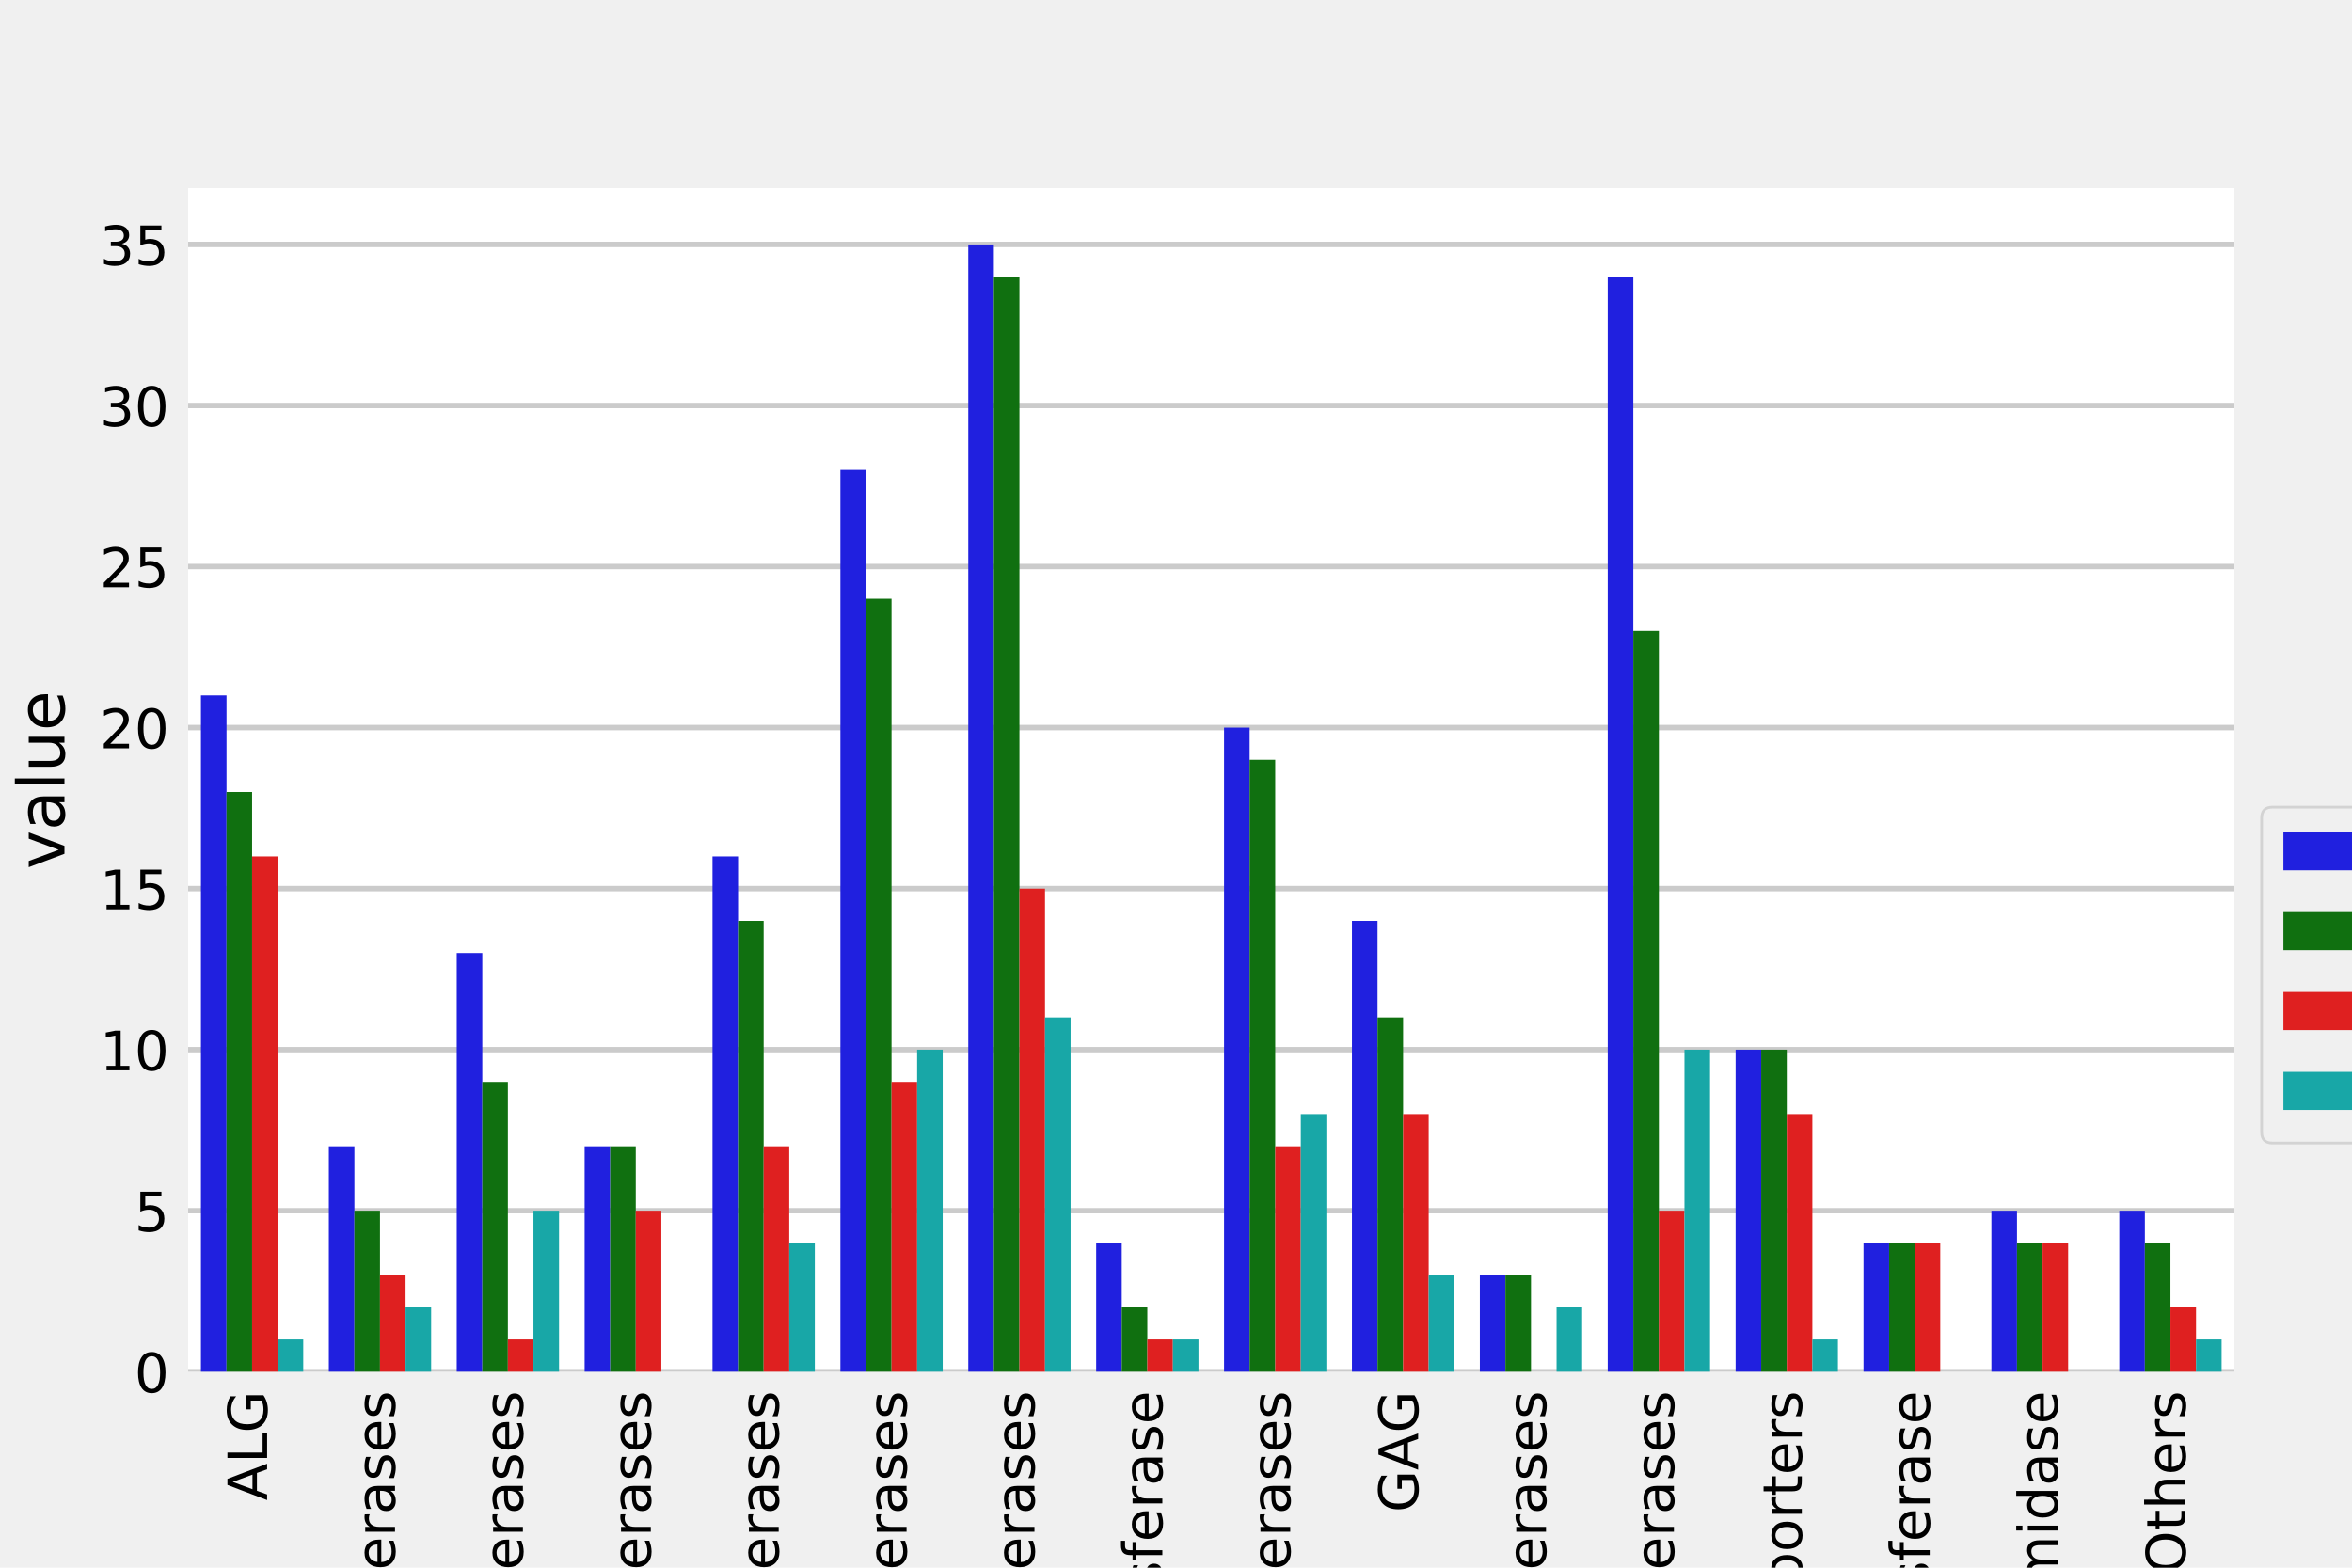 <?xml version="1.0" encoding="utf-8" standalone="no"?>
<!DOCTYPE svg PUBLIC "-//W3C//DTD SVG 1.1//EN"
  "http://www.w3.org/Graphics/SVG/1.1/DTD/svg11.dtd">
<!-- Created with matplotlib (https://matplotlib.org/) -->
<svg height="288pt" version="1.1" viewBox="0 0 432 288" width="432pt" xmlns="http://www.w3.org/2000/svg" xmlns:xlink="http://www.w3.org/1999/xlink">
 <defs>
  <style type="text/css">
*{stroke-linecap:butt;stroke-linejoin:round;}
  </style>
 </defs>
 <g id="figure_1">
  <g id="patch_1">
   <path d="M 0 288 
L 432 288 
L 432 0 
L 0 0 
z
" style="fill:#f0f0f0;"/>
  </g>
  <g id="axes_1">
   <g id="patch_2">
    <path d="M 34.56 252 
L 410.4 252 
L 410.4 34.56 
L 34.56 34.56 
z
" style="fill:#ffffff;"/>
   </g>
   <g id="matplotlib.axis_1">
    <g id="xtick_1">
     <g id="line2d_1"/>
     <g id="text_1">
      <!-- ALG -->
      <defs>
       <path d="M 34.188 63.188 
L 20.797 26.906 
L 47.609 26.906 
z
M 28.609 72.906 
L 39.797 72.906 
L 67.578 0 
L 57.328 0 
L 50.688 18.703 
L 17.828 18.703 
L 11.188 0 
L 0.781 0 
z
" id="DejaVuSans-65"/>
       <path d="M 9.812 72.906 
L 19.672 72.906 
L 19.672 8.297 
L 55.172 8.297 
L 55.172 0 
L 9.812 0 
z
" id="DejaVuSans-76"/>
       <path d="M 59.516 10.406 
L 59.516 29.984 
L 43.406 29.984 
L 43.406 38.094 
L 69.281 38.094 
L 69.281 6.781 
Q 63.578 2.734 56.688 0.656 
Q 49.812 -1.422 42 -1.422 
Q 24.906 -1.422 15.25 8.562 
Q 5.609 18.562 5.609 36.375 
Q 5.609 54.25 15.25 64.234 
Q 24.906 74.219 42 74.219 
Q 49.125 74.219 55.547 72.453 
Q 61.969 70.703 67.391 67.281 
L 67.391 56.781 
Q 61.922 61.422 55.766 63.766 
Q 49.609 66.109 42.828 66.109 
Q 29.438 66.109 22.719 58.641 
Q 16.016 51.172 16.016 36.375 
Q 16.016 21.625 22.719 14.156 
Q 29.438 6.688 42.828 6.688 
Q 48.047 6.688 52.141 7.594 
Q 56.25 8.5 59.516 10.406 
z
" id="DejaVuSans-71"/>
      </defs>
      <g transform="translate(49.064 275.661)rotate(-90)scale(0.1 -0.1)">
       <use xlink:href="#DejaVuSans-65"/>
       <use x="68.408" xlink:href="#DejaVuSans-76"/>
       <use x="124.121" xlink:href="#DejaVuSans-71"/>
      </g>
     </g>
    </g>
    <g id="xtick_2">
     <g id="line2d_2"/>
     <g id="text_2">
      <!-- Xylosyltransferases -->
      <defs>
       <path d="M 6.297 72.906 
L 16.891 72.906 
L 35.016 45.797 
L 53.219 72.906 
L 63.812 72.906 
L 40.375 37.891 
L 65.375 0 
L 54.781 0 
L 34.281 31 
L 13.625 0 
L 2.984 0 
L 29 38.922 
z
" id="DejaVuSans-88"/>
       <path d="M 32.172 -5.078 
Q 28.375 -14.844 24.75 -17.812 
Q 21.141 -20.797 15.094 -20.797 
L 7.906 -20.797 
L 7.906 -13.281 
L 13.188 -13.281 
Q 16.891 -13.281 18.938 -11.516 
Q 21 -9.766 23.484 -3.219 
L 25.094 0.875 
L 2.984 54.688 
L 12.5 54.688 
L 29.594 11.922 
L 46.688 54.688 
L 56.203 54.688 
z
" id="DejaVuSans-121"/>
       <path d="M 9.422 75.984 
L 18.406 75.984 
L 18.406 0 
L 9.422 0 
z
" id="DejaVuSans-108"/>
       <path d="M 30.609 48.391 
Q 23.391 48.391 19.188 42.75 
Q 14.984 37.109 14.984 27.297 
Q 14.984 17.484 19.156 11.844 
Q 23.344 6.203 30.609 6.203 
Q 37.797 6.203 41.984 11.859 
Q 46.188 17.531 46.188 27.297 
Q 46.188 37.016 41.984 42.703 
Q 37.797 48.391 30.609 48.391 
z
M 30.609 56 
Q 42.328 56 49.016 48.375 
Q 55.719 40.766 55.719 27.297 
Q 55.719 13.875 49.016 6.219 
Q 42.328 -1.422 30.609 -1.422 
Q 18.844 -1.422 12.172 6.219 
Q 5.516 13.875 5.516 27.297 
Q 5.516 40.766 12.172 48.375 
Q 18.844 56 30.609 56 
z
" id="DejaVuSans-111"/>
       <path d="M 44.281 53.078 
L 44.281 44.578 
Q 40.484 46.531 36.375 47.5 
Q 32.281 48.484 27.875 48.484 
Q 21.188 48.484 17.844 46.438 
Q 14.5 44.391 14.5 40.281 
Q 14.5 37.156 16.891 35.375 
Q 19.281 33.594 26.516 31.984 
L 29.594 31.297 
Q 39.156 29.25 43.188 25.516 
Q 47.219 21.781 47.219 15.094 
Q 47.219 7.469 41.188 3.016 
Q 35.156 -1.422 24.609 -1.422 
Q 20.219 -1.422 15.453 -0.562 
Q 10.688 0.297 5.422 2 
L 5.422 11.281 
Q 10.406 8.688 15.234 7.391 
Q 20.062 6.109 24.812 6.109 
Q 31.156 6.109 34.562 8.281 
Q 37.984 10.453 37.984 14.406 
Q 37.984 18.062 35.516 20.016 
Q 33.062 21.969 24.703 23.781 
L 21.578 24.516 
Q 13.234 26.266 9.516 29.906 
Q 5.812 33.547 5.812 39.891 
Q 5.812 47.609 11.281 51.797 
Q 16.75 56 26.812 56 
Q 31.781 56 36.172 55.266 
Q 40.578 54.547 44.281 53.078 
z
" id="DejaVuSans-115"/>
       <path d="M 18.312 70.219 
L 18.312 54.688 
L 36.812 54.688 
L 36.812 47.703 
L 18.312 47.703 
L 18.312 18.016 
Q 18.312 11.328 20.141 9.422 
Q 21.969 7.516 27.594 7.516 
L 36.812 7.516 
L 36.812 0 
L 27.594 0 
Q 17.188 0 13.234 3.875 
Q 9.281 7.766 9.281 18.016 
L 9.281 47.703 
L 2.688 47.703 
L 2.688 54.688 
L 9.281 54.688 
L 9.281 70.219 
z
" id="DejaVuSans-116"/>
       <path d="M 41.109 46.297 
Q 39.594 47.172 37.812 47.578 
Q 36.031 48 33.891 48 
Q 26.266 48 22.188 43.047 
Q 18.109 38.094 18.109 28.812 
L 18.109 0 
L 9.078 0 
L 9.078 54.688 
L 18.109 54.688 
L 18.109 46.188 
Q 20.953 51.172 25.484 53.578 
Q 30.031 56 36.531 56 
Q 37.453 56 38.578 55.875 
Q 39.703 55.766 41.062 55.516 
z
" id="DejaVuSans-114"/>
       <path d="M 34.281 27.484 
Q 23.391 27.484 19.188 25 
Q 14.984 22.516 14.984 16.5 
Q 14.984 11.719 18.141 8.906 
Q 21.297 6.109 26.703 6.109 
Q 34.188 6.109 38.703 11.406 
Q 43.219 16.703 43.219 25.484 
L 43.219 27.484 
z
M 52.203 31.203 
L 52.203 0 
L 43.219 0 
L 43.219 8.297 
Q 40.141 3.328 35.547 0.953 
Q 30.953 -1.422 24.312 -1.422 
Q 15.922 -1.422 10.953 3.297 
Q 6 8.016 6 15.922 
Q 6 25.141 12.172 29.828 
Q 18.359 34.516 30.609 34.516 
L 43.219 34.516 
L 43.219 35.406 
Q 43.219 41.609 39.141 45 
Q 35.062 48.391 27.688 48.391 
Q 23 48.391 18.547 47.266 
Q 14.109 46.141 10.016 43.891 
L 10.016 52.203 
Q 14.938 54.109 19.578 55.047 
Q 24.219 56 28.609 56 
Q 40.484 56 46.344 49.844 
Q 52.203 43.703 52.203 31.203 
z
" id="DejaVuSans-97"/>
       <path d="M 54.891 33.016 
L 54.891 0 
L 45.906 0 
L 45.906 32.719 
Q 45.906 40.484 42.875 44.328 
Q 39.844 48.188 33.797 48.188 
Q 26.516 48.188 22.312 43.547 
Q 18.109 38.922 18.109 30.906 
L 18.109 0 
L 9.078 0 
L 9.078 54.688 
L 18.109 54.688 
L 18.109 46.188 
Q 21.344 51.125 25.703 53.562 
Q 30.078 56 35.797 56 
Q 45.219 56 50.047 50.172 
Q 54.891 44.344 54.891 33.016 
z
" id="DejaVuSans-110"/>
       <path d="M 37.109 75.984 
L 37.109 68.5 
L 28.516 68.5 
Q 23.688 68.5 21.797 66.547 
Q 19.922 64.594 19.922 59.516 
L 19.922 54.688 
L 34.719 54.688 
L 34.719 47.703 
L 19.922 47.703 
L 19.922 0 
L 10.891 0 
L 10.891 47.703 
L 2.297 47.703 
L 2.297 54.688 
L 10.891 54.688 
L 10.891 58.5 
Q 10.891 67.625 15.141 71.797 
Q 19.391 75.984 28.609 75.984 
z
" id="DejaVuSans-102"/>
       <path d="M 56.203 29.594 
L 56.203 25.203 
L 14.891 25.203 
Q 15.484 15.922 20.484 11.062 
Q 25.484 6.203 34.422 6.203 
Q 39.594 6.203 44.453 7.469 
Q 49.312 8.734 54.109 11.281 
L 54.109 2.781 
Q 49.266 0.734 44.188 -0.344 
Q 39.109 -1.422 33.891 -1.422 
Q 20.797 -1.422 13.156 6.188 
Q 5.516 13.812 5.516 26.812 
Q 5.516 40.234 12.766 48.109 
Q 20.016 56 32.328 56 
Q 43.359 56 49.781 48.891 
Q 56.203 41.797 56.203 29.594 
z
M 47.219 32.234 
Q 47.125 39.594 43.094 43.984 
Q 39.062 48.391 32.422 48.391 
Q 24.906 48.391 20.391 44.141 
Q 15.875 39.891 15.188 32.172 
z
" id="DejaVuSans-101"/>
      </defs>
      <g transform="translate(72.554 353.262)rotate(-90)scale(0.1 -0.1)">
       <use xlink:href="#DejaVuSans-88"/>
       <use x="68.506" xlink:href="#DejaVuSans-121"/>
       <use x="127.686" xlink:href="#DejaVuSans-108"/>
       <use x="155.469" xlink:href="#DejaVuSans-111"/>
       <use x="216.65" xlink:href="#DejaVuSans-115"/>
       <use x="268.75" xlink:href="#DejaVuSans-121"/>
       <use x="327.93" xlink:href="#DejaVuSans-108"/>
       <use x="355.713" xlink:href="#DejaVuSans-116"/>
       <use x="394.922" xlink:href="#DejaVuSans-114"/>
       <use x="436.035" xlink:href="#DejaVuSans-97"/>
       <use x="497.314" xlink:href="#DejaVuSans-110"/>
       <use x="560.693" xlink:href="#DejaVuSans-115"/>
       <use x="612.793" xlink:href="#DejaVuSans-102"/>
       <use x="647.998" xlink:href="#DejaVuSans-101"/>
       <use x="709.521" xlink:href="#DejaVuSans-114"/>
       <use x="750.635" xlink:href="#DejaVuSans-97"/>
       <use x="811.914" xlink:href="#DejaVuSans-115"/>
       <use x="864.014" xlink:href="#DejaVuSans-101"/>
       <use x="925.537" xlink:href="#DejaVuSans-115"/>
      </g>
     </g>
    </g>
    <g id="xtick_3">
     <g id="line2d_3"/>
     <g id="text_3">
      <!-- Fucosyltransferases -->
      <defs>
       <path d="M 9.812 72.906 
L 51.703 72.906 
L 51.703 64.594 
L 19.672 64.594 
L 19.672 43.109 
L 48.578 43.109 
L 48.578 34.812 
L 19.672 34.812 
L 19.672 0 
L 9.812 0 
z
" id="DejaVuSans-70"/>
       <path d="M 8.5 21.578 
L 8.5 54.688 
L 17.484 54.688 
L 17.484 21.922 
Q 17.484 14.156 20.5 10.266 
Q 23.531 6.391 29.594 6.391 
Q 36.859 6.391 41.078 11.031 
Q 45.312 15.672 45.312 23.688 
L 45.312 54.688 
L 54.297 54.688 
L 54.297 0 
L 45.312 0 
L 45.312 8.406 
Q 42.047 3.422 37.719 1 
Q 33.406 -1.422 27.688 -1.422 
Q 18.266 -1.422 13.375 4.438 
Q 8.5 10.297 8.5 21.578 
z
M 31.109 56 
z
" id="DejaVuSans-117"/>
       <path d="M 48.781 52.594 
L 48.781 44.188 
Q 44.969 46.297 41.141 47.344 
Q 37.312 48.391 33.406 48.391 
Q 24.656 48.391 19.812 42.844 
Q 14.984 37.312 14.984 27.297 
Q 14.984 17.281 19.812 11.734 
Q 24.656 6.203 33.406 6.203 
Q 37.312 6.203 41.141 7.25 
Q 44.969 8.297 48.781 10.406 
L 48.781 2.094 
Q 45.016 0.344 40.984 -0.531 
Q 36.969 -1.422 32.422 -1.422 
Q 20.062 -1.422 12.781 6.344 
Q 5.516 14.109 5.516 27.297 
Q 5.516 40.672 12.859 48.328 
Q 20.219 56 33.016 56 
Q 37.156 56 41.109 55.141 
Q 45.062 54.297 48.781 52.594 
z
" id="DejaVuSans-99"/>
      </defs>
      <g transform="translate(96.044 355.295)rotate(-90)scale(0.1 -0.1)">
       <use xlink:href="#DejaVuSans-70"/>
       <use x="57.441" xlink:href="#DejaVuSans-117"/>
       <use x="120.82" xlink:href="#DejaVuSans-99"/>
       <use x="175.801" xlink:href="#DejaVuSans-111"/>
       <use x="236.982" xlink:href="#DejaVuSans-115"/>
       <use x="289.082" xlink:href="#DejaVuSans-121"/>
       <use x="348.262" xlink:href="#DejaVuSans-108"/>
       <use x="376.045" xlink:href="#DejaVuSans-116"/>
       <use x="415.254" xlink:href="#DejaVuSans-114"/>
       <use x="456.367" xlink:href="#DejaVuSans-97"/>
       <use x="517.646" xlink:href="#DejaVuSans-110"/>
       <use x="581.025" xlink:href="#DejaVuSans-115"/>
       <use x="633.125" xlink:href="#DejaVuSans-102"/>
       <use x="668.33" xlink:href="#DejaVuSans-101"/>
       <use x="729.854" xlink:href="#DejaVuSans-114"/>
       <use x="770.967" xlink:href="#DejaVuSans-97"/>
       <use x="832.246" xlink:href="#DejaVuSans-115"/>
       <use x="884.346" xlink:href="#DejaVuSans-101"/>
       <use x="945.869" xlink:href="#DejaVuSans-115"/>
      </g>
     </g>
    </g>
    <g id="xtick_4">
     <g id="line2d_4"/>
     <g id="text_4">
      <!-- Mannosyltransferases -->
      <defs>
       <path d="M 9.812 72.906 
L 24.516 72.906 
L 43.109 23.297 
L 61.812 72.906 
L 76.516 72.906 
L 76.516 0 
L 66.891 0 
L 66.891 64.016 
L 48.094 14.016 
L 38.188 14.016 
L 19.391 64.016 
L 19.391 0 
L 9.812 0 
z
" id="DejaVuSans-77"/>
      </defs>
      <g transform="translate(119.534 365.147)rotate(-90)scale(0.1 -0.1)">
       <use xlink:href="#DejaVuSans-77"/>
       <use x="86.279" xlink:href="#DejaVuSans-97"/>
       <use x="147.559" xlink:href="#DejaVuSans-110"/>
       <use x="210.938" xlink:href="#DejaVuSans-110"/>
       <use x="274.316" xlink:href="#DejaVuSans-111"/>
       <use x="335.498" xlink:href="#DejaVuSans-115"/>
       <use x="387.598" xlink:href="#DejaVuSans-121"/>
       <use x="446.777" xlink:href="#DejaVuSans-108"/>
       <use x="474.561" xlink:href="#DejaVuSans-116"/>
       <use x="513.77" xlink:href="#DejaVuSans-114"/>
       <use x="554.883" xlink:href="#DejaVuSans-97"/>
       <use x="616.162" xlink:href="#DejaVuSans-110"/>
       <use x="679.541" xlink:href="#DejaVuSans-115"/>
       <use x="731.641" xlink:href="#DejaVuSans-102"/>
       <use x="766.846" xlink:href="#DejaVuSans-101"/>
       <use x="828.369" xlink:href="#DejaVuSans-114"/>
       <use x="869.482" xlink:href="#DejaVuSans-97"/>
       <use x="930.762" xlink:href="#DejaVuSans-115"/>
       <use x="982.861" xlink:href="#DejaVuSans-101"/>
       <use x="1044.385" xlink:href="#DejaVuSans-115"/>
      </g>
     </g>
    </g>
    <g id="xtick_5">
     <g id="line2d_5"/>
     <g id="text_5">
      <!-- Galactosyltransferases -->
      <g transform="translate(143.024 369.917)rotate(-90)scale(0.1 -0.1)">
       <use xlink:href="#DejaVuSans-71"/>
       <use x="77.49" xlink:href="#DejaVuSans-97"/>
       <use x="138.77" xlink:href="#DejaVuSans-108"/>
       <use x="166.553" xlink:href="#DejaVuSans-97"/>
       <use x="227.832" xlink:href="#DejaVuSans-99"/>
       <use x="282.812" xlink:href="#DejaVuSans-116"/>
       <use x="322.021" xlink:href="#DejaVuSans-111"/>
       <use x="383.203" xlink:href="#DejaVuSans-115"/>
       <use x="435.303" xlink:href="#DejaVuSans-121"/>
       <use x="494.482" xlink:href="#DejaVuSans-108"/>
       <use x="522.266" xlink:href="#DejaVuSans-116"/>
       <use x="561.475" xlink:href="#DejaVuSans-114"/>
       <use x="602.588" xlink:href="#DejaVuSans-97"/>
       <use x="663.867" xlink:href="#DejaVuSans-110"/>
       <use x="727.246" xlink:href="#DejaVuSans-115"/>
       <use x="779.346" xlink:href="#DejaVuSans-102"/>
       <use x="814.551" xlink:href="#DejaVuSans-101"/>
       <use x="876.074" xlink:href="#DejaVuSans-114"/>
       <use x="917.188" xlink:href="#DejaVuSans-97"/>
       <use x="978.467" xlink:href="#DejaVuSans-115"/>
       <use x="1030.566" xlink:href="#DejaVuSans-101"/>
       <use x="1092.09" xlink:href="#DejaVuSans-115"/>
      </g>
     </g>
    </g>
    <g id="xtick_6">
     <g id="line2d_6"/>
     <g id="text_6">
      <!-- N-Acetylgalactosaminyltransferases -->
      <defs>
       <path d="M 9.812 72.906 
L 23.094 72.906 
L 55.422 11.922 
L 55.422 72.906 
L 64.984 72.906 
L 64.984 0 
L 51.703 0 
L 19.391 60.984 
L 19.391 0 
L 9.812 0 
z
" id="DejaVuSans-78"/>
       <path d="M 4.891 31.391 
L 31.203 31.391 
L 31.203 23.391 
L 4.891 23.391 
z
" id="DejaVuSans-45"/>
       <path d="M 45.406 27.984 
Q 45.406 37.75 41.375 43.109 
Q 37.359 48.484 30.078 48.484 
Q 22.859 48.484 18.828 43.109 
Q 14.797 37.75 14.797 27.984 
Q 14.797 18.266 18.828 12.891 
Q 22.859 7.516 30.078 7.516 
Q 37.359 7.516 41.375 12.891 
Q 45.406 18.266 45.406 27.984 
z
M 54.391 6.781 
Q 54.391 -7.172 48.188 -13.984 
Q 42 -20.797 29.203 -20.797 
Q 24.469 -20.797 20.266 -20.094 
Q 16.062 -19.391 12.109 -17.922 
L 12.109 -9.188 
Q 16.062 -11.328 19.922 -12.344 
Q 23.781 -13.375 27.781 -13.375 
Q 36.625 -13.375 41.016 -8.766 
Q 45.406 -4.156 45.406 5.172 
L 45.406 9.625 
Q 42.625 4.781 38.281 2.391 
Q 33.938 0 27.875 0 
Q 17.828 0 11.672 7.656 
Q 5.516 15.328 5.516 27.984 
Q 5.516 40.672 11.672 48.328 
Q 17.828 56 27.875 56 
Q 33.938 56 38.281 53.609 
Q 42.625 51.219 45.406 46.391 
L 45.406 54.688 
L 54.391 54.688 
z
" id="DejaVuSans-103"/>
       <path d="M 52 44.188 
Q 55.375 50.25 60.062 53.125 
Q 64.75 56 71.094 56 
Q 79.641 56 84.281 50.016 
Q 88.922 44.047 88.922 33.016 
L 88.922 0 
L 79.891 0 
L 79.891 32.719 
Q 79.891 40.578 77.094 44.375 
Q 74.312 48.188 68.609 48.188 
Q 61.625 48.188 57.562 43.547 
Q 53.516 38.922 53.516 30.906 
L 53.516 0 
L 44.484 0 
L 44.484 32.719 
Q 44.484 40.625 41.703 44.406 
Q 38.922 48.188 33.109 48.188 
Q 26.219 48.188 22.156 43.531 
Q 18.109 38.875 18.109 30.906 
L 18.109 0 
L 9.078 0 
L 9.078 54.688 
L 18.109 54.688 
L 18.109 46.188 
Q 21.188 51.219 25.484 53.609 
Q 29.781 56 35.688 56 
Q 41.656 56 45.828 52.969 
Q 50 49.953 52 44.188 
z
" id="DejaVuSans-109"/>
       <path d="M 9.422 54.688 
L 18.406 54.688 
L 18.406 0 
L 9.422 0 
z
M 9.422 75.984 
L 18.406 75.984 
L 18.406 64.594 
L 9.422 64.594 
z
" id="DejaVuSans-105"/>
      </defs>
      <g transform="translate(166.514 435.695)rotate(-90)scale(0.1 -0.1)">
       <use xlink:href="#DejaVuSans-78"/>
       <use x="74.805" xlink:href="#DejaVuSans-45"/>
       <use x="110.857" xlink:href="#DejaVuSans-65"/>
       <use x="179.25" xlink:href="#DejaVuSans-99"/>
       <use x="234.23" xlink:href="#DejaVuSans-101"/>
       <use x="295.754" xlink:href="#DejaVuSans-116"/>
       <use x="334.963" xlink:href="#DejaVuSans-121"/>
       <use x="394.143" xlink:href="#DejaVuSans-108"/>
       <use x="421.926" xlink:href="#DejaVuSans-103"/>
       <use x="485.402" xlink:href="#DejaVuSans-97"/>
       <use x="546.682" xlink:href="#DejaVuSans-108"/>
       <use x="574.465" xlink:href="#DejaVuSans-97"/>
       <use x="635.744" xlink:href="#DejaVuSans-99"/>
       <use x="690.725" xlink:href="#DejaVuSans-116"/>
       <use x="729.934" xlink:href="#DejaVuSans-111"/>
       <use x="791.115" xlink:href="#DejaVuSans-115"/>
       <use x="843.215" xlink:href="#DejaVuSans-97"/>
       <use x="904.494" xlink:href="#DejaVuSans-109"/>
       <use x="1001.906" xlink:href="#DejaVuSans-105"/>
       <use x="1029.689" xlink:href="#DejaVuSans-110"/>
       <use x="1093.068" xlink:href="#DejaVuSans-121"/>
       <use x="1152.248" xlink:href="#DejaVuSans-108"/>
       <use x="1180.031" xlink:href="#DejaVuSans-116"/>
       <use x="1219.24" xlink:href="#DejaVuSans-114"/>
       <use x="1260.354" xlink:href="#DejaVuSans-97"/>
       <use x="1321.633" xlink:href="#DejaVuSans-110"/>
       <use x="1385.012" xlink:href="#DejaVuSans-115"/>
       <use x="1437.111" xlink:href="#DejaVuSans-102"/>
       <use x="1472.316" xlink:href="#DejaVuSans-101"/>
       <use x="1533.84" xlink:href="#DejaVuSans-114"/>
       <use x="1574.953" xlink:href="#DejaVuSans-97"/>
       <use x="1636.232" xlink:href="#DejaVuSans-115"/>
       <use x="1688.332" xlink:href="#DejaVuSans-101"/>
       <use x="1749.855" xlink:href="#DejaVuSans-115"/>
      </g>
     </g>
    </g>
    <g id="xtick_7">
     <g id="line2d_7"/>
     <g id="text_7">
      <!-- N-Acetylglucosaminyltransferases -->
      <g transform="translate(190.004 425.856)rotate(-90)scale(0.1 -0.1)">
       <use xlink:href="#DejaVuSans-78"/>
       <use x="74.805" xlink:href="#DejaVuSans-45"/>
       <use x="110.857" xlink:href="#DejaVuSans-65"/>
       <use x="179.25" xlink:href="#DejaVuSans-99"/>
       <use x="234.23" xlink:href="#DejaVuSans-101"/>
       <use x="295.754" xlink:href="#DejaVuSans-116"/>
       <use x="334.963" xlink:href="#DejaVuSans-121"/>
       <use x="394.143" xlink:href="#DejaVuSans-108"/>
       <use x="421.926" xlink:href="#DejaVuSans-103"/>
       <use x="485.402" xlink:href="#DejaVuSans-108"/>
       <use x="513.186" xlink:href="#DejaVuSans-117"/>
       <use x="576.564" xlink:href="#DejaVuSans-99"/>
       <use x="631.545" xlink:href="#DejaVuSans-111"/>
       <use x="692.727" xlink:href="#DejaVuSans-115"/>
       <use x="744.826" xlink:href="#DejaVuSans-97"/>
       <use x="806.105" xlink:href="#DejaVuSans-109"/>
       <use x="903.518" xlink:href="#DejaVuSans-105"/>
       <use x="931.301" xlink:href="#DejaVuSans-110"/>
       <use x="994.68" xlink:href="#DejaVuSans-121"/>
       <use x="1053.859" xlink:href="#DejaVuSans-108"/>
       <use x="1081.643" xlink:href="#DejaVuSans-116"/>
       <use x="1120.852" xlink:href="#DejaVuSans-114"/>
       <use x="1161.965" xlink:href="#DejaVuSans-97"/>
       <use x="1223.244" xlink:href="#DejaVuSans-110"/>
       <use x="1286.623" xlink:href="#DejaVuSans-115"/>
       <use x="1338.723" xlink:href="#DejaVuSans-102"/>
       <use x="1373.928" xlink:href="#DejaVuSans-101"/>
       <use x="1435.451" xlink:href="#DejaVuSans-114"/>
       <use x="1476.564" xlink:href="#DejaVuSans-97"/>
       <use x="1537.844" xlink:href="#DejaVuSans-115"/>
       <use x="1589.943" xlink:href="#DejaVuSans-101"/>
       <use x="1651.467" xlink:href="#DejaVuSans-115"/>
      </g>
     </g>
    </g>
    <g id="xtick_8">
     <g id="line2d_8"/>
     <g id="text_8">
      <!-- Glucosyltransferase -->
      <g transform="translate(213.494 354.869)rotate(-90)scale(0.1 -0.1)">
       <use xlink:href="#DejaVuSans-71"/>
       <use x="77.49" xlink:href="#DejaVuSans-108"/>
       <use x="105.273" xlink:href="#DejaVuSans-117"/>
       <use x="168.652" xlink:href="#DejaVuSans-99"/>
       <use x="223.633" xlink:href="#DejaVuSans-111"/>
       <use x="284.814" xlink:href="#DejaVuSans-115"/>
       <use x="336.914" xlink:href="#DejaVuSans-121"/>
       <use x="396.094" xlink:href="#DejaVuSans-108"/>
       <use x="423.877" xlink:href="#DejaVuSans-116"/>
       <use x="463.086" xlink:href="#DejaVuSans-114"/>
       <use x="504.199" xlink:href="#DejaVuSans-97"/>
       <use x="565.479" xlink:href="#DejaVuSans-110"/>
       <use x="628.857" xlink:href="#DejaVuSans-115"/>
       <use x="680.957" xlink:href="#DejaVuSans-102"/>
       <use x="716.162" xlink:href="#DejaVuSans-101"/>
       <use x="777.686" xlink:href="#DejaVuSans-114"/>
       <use x="818.799" xlink:href="#DejaVuSans-97"/>
       <use x="880.078" xlink:href="#DejaVuSans-115"/>
       <use x="932.178" xlink:href="#DejaVuSans-101"/>
      </g>
     </g>
    </g>
    <g id="xtick_9">
     <g id="line2d_9"/>
     <g id="text_9">
      <!-- Sialyltransferases -->
      <defs>
       <path d="M 53.516 70.516 
L 53.516 60.891 
Q 47.906 63.578 42.922 64.891 
Q 37.938 66.219 33.297 66.219 
Q 25.25 66.219 20.875 63.094 
Q 16.5 59.969 16.5 54.203 
Q 16.5 49.359 19.406 46.891 
Q 22.312 44.438 30.422 42.922 
L 36.375 41.703 
Q 47.406 39.594 52.656 34.297 
Q 57.906 29 57.906 20.125 
Q 57.906 9.516 50.797 4.047 
Q 43.703 -1.422 29.984 -1.422 
Q 24.812 -1.422 18.969 -0.25 
Q 13.141 0.922 6.891 3.219 
L 6.891 13.375 
Q 12.891 10.016 18.656 8.297 
Q 24.422 6.594 29.984 6.594 
Q 38.422 6.594 43.016 9.906 
Q 47.609 13.234 47.609 19.391 
Q 47.609 24.75 44.312 27.781 
Q 41.016 30.812 33.5 32.328 
L 27.484 33.5 
Q 16.453 35.688 11.516 40.375 
Q 6.594 45.062 6.594 53.422 
Q 6.594 63.094 13.406 68.656 
Q 20.219 74.219 32.172 74.219 
Q 37.312 74.219 42.625 73.281 
Q 47.953 72.359 53.516 70.516 
z
" id="DejaVuSans-83"/>
      </defs>
      <g transform="translate(236.984 344.42)rotate(-90)scale(0.1 -0.1)">
       <use xlink:href="#DejaVuSans-83"/>
       <use x="63.477" xlink:href="#DejaVuSans-105"/>
       <use x="91.26" xlink:href="#DejaVuSans-97"/>
       <use x="152.539" xlink:href="#DejaVuSans-108"/>
       <use x="180.322" xlink:href="#DejaVuSans-121"/>
       <use x="239.502" xlink:href="#DejaVuSans-108"/>
       <use x="267.285" xlink:href="#DejaVuSans-116"/>
       <use x="306.494" xlink:href="#DejaVuSans-114"/>
       <use x="347.607" xlink:href="#DejaVuSans-97"/>
       <use x="408.887" xlink:href="#DejaVuSans-110"/>
       <use x="472.266" xlink:href="#DejaVuSans-115"/>
       <use x="524.365" xlink:href="#DejaVuSans-102"/>
       <use x="559.57" xlink:href="#DejaVuSans-101"/>
       <use x="621.094" xlink:href="#DejaVuSans-114"/>
       <use x="662.207" xlink:href="#DejaVuSans-97"/>
       <use x="723.486" xlink:href="#DejaVuSans-115"/>
       <use x="775.586" xlink:href="#DejaVuSans-101"/>
       <use x="837.109" xlink:href="#DejaVuSans-115"/>
      </g>
     </g>
    </g>
    <g id="xtick_10">
     <g id="line2d_10"/>
     <g id="text_10">
      <!-- GAG -->
      <g transform="translate(260.474 277.836)rotate(-90)scale(0.1 -0.1)">
       <use xlink:href="#DejaVuSans-71"/>
       <use x="77.49" xlink:href="#DejaVuSans-65"/>
       <use x="145.883" xlink:href="#DejaVuSans-71"/>
      </g>
     </g>
    </g>
    <g id="xtick_11">
     <g id="line2d_11"/>
     <g id="text_11">
      <!-- Glucuronyltransferases -->
      <g transform="translate(283.964 371.652)rotate(-90)scale(0.1 -0.1)">
       <use xlink:href="#DejaVuSans-71"/>
       <use x="77.49" xlink:href="#DejaVuSans-108"/>
       <use x="105.273" xlink:href="#DejaVuSans-117"/>
       <use x="168.652" xlink:href="#DejaVuSans-99"/>
       <use x="223.633" xlink:href="#DejaVuSans-117"/>
       <use x="287.012" xlink:href="#DejaVuSans-114"/>
       <use x="328.094" xlink:href="#DejaVuSans-111"/>
       <use x="389.275" xlink:href="#DejaVuSans-110"/>
       <use x="452.654" xlink:href="#DejaVuSans-121"/>
       <use x="511.834" xlink:href="#DejaVuSans-108"/>
       <use x="539.617" xlink:href="#DejaVuSans-116"/>
       <use x="578.826" xlink:href="#DejaVuSans-114"/>
       <use x="619.939" xlink:href="#DejaVuSans-97"/>
       <use x="681.219" xlink:href="#DejaVuSans-110"/>
       <use x="744.598" xlink:href="#DejaVuSans-115"/>
       <use x="796.697" xlink:href="#DejaVuSans-102"/>
       <use x="831.902" xlink:href="#DejaVuSans-101"/>
       <use x="893.426" xlink:href="#DejaVuSans-114"/>
       <use x="934.539" xlink:href="#DejaVuSans-97"/>
       <use x="995.818" xlink:href="#DejaVuSans-115"/>
       <use x="1047.918" xlink:href="#DejaVuSans-101"/>
       <use x="1109.441" xlink:href="#DejaVuSans-115"/>
      </g>
     </g>
    </g>
    <g id="xtick_12">
     <g id="line2d_12"/>
     <g id="text_12">
      <!-- Sulfotransferases -->
      <g transform="translate(307.454 342.794)rotate(-90)scale(0.1 -0.1)">
       <use xlink:href="#DejaVuSans-83"/>
       <use x="63.477" xlink:href="#DejaVuSans-117"/>
       <use x="126.855" xlink:href="#DejaVuSans-108"/>
       <use x="154.639" xlink:href="#DejaVuSans-102"/>
       <use x="189.844" xlink:href="#DejaVuSans-111"/>
       <use x="251.025" xlink:href="#DejaVuSans-116"/>
       <use x="290.234" xlink:href="#DejaVuSans-114"/>
       <use x="331.348" xlink:href="#DejaVuSans-97"/>
       <use x="392.627" xlink:href="#DejaVuSans-110"/>
       <use x="456.006" xlink:href="#DejaVuSans-115"/>
       <use x="508.105" xlink:href="#DejaVuSans-102"/>
       <use x="543.311" xlink:href="#DejaVuSans-101"/>
       <use x="604.834" xlink:href="#DejaVuSans-114"/>
       <use x="645.947" xlink:href="#DejaVuSans-97"/>
       <use x="707.227" xlink:href="#DejaVuSans-115"/>
       <use x="759.326" xlink:href="#DejaVuSans-101"/>
       <use x="820.85" xlink:href="#DejaVuSans-115"/>
      </g>
     </g>
    </g>
    <g id="xtick_13">
     <g id="line2d_13"/>
     <g id="text_13">
      <!-- Nucleotide Sugar Transporters -->
      <defs>
       <path d="M 45.406 46.391 
L 45.406 75.984 
L 54.391 75.984 
L 54.391 0 
L 45.406 0 
L 45.406 8.203 
Q 42.578 3.328 38.25 0.953 
Q 33.938 -1.422 27.875 -1.422 
Q 17.969 -1.422 11.734 6.484 
Q 5.516 14.406 5.516 27.297 
Q 5.516 40.188 11.734 48.094 
Q 17.969 56 27.875 56 
Q 33.938 56 38.25 53.625 
Q 42.578 51.266 45.406 46.391 
z
M 14.797 27.297 
Q 14.797 17.391 18.875 11.75 
Q 22.953 6.109 30.078 6.109 
Q 37.203 6.109 41.297 11.75 
Q 45.406 17.391 45.406 27.297 
Q 45.406 37.203 41.297 42.844 
Q 37.203 48.484 30.078 48.484 
Q 22.953 48.484 18.875 42.844 
Q 14.797 37.203 14.797 27.297 
z
" id="DejaVuSans-100"/>
       <path id="DejaVuSans-32"/>
       <path d="M -0.297 72.906 
L 61.375 72.906 
L 61.375 64.594 
L 35.5 64.594 
L 35.5 0 
L 25.594 0 
L 25.594 64.594 
L -0.297 64.594 
z
" id="DejaVuSans-84"/>
       <path d="M 18.109 8.203 
L 18.109 -20.797 
L 9.078 -20.797 
L 9.078 54.688 
L 18.109 54.688 
L 18.109 46.391 
Q 20.953 51.266 25.266 53.625 
Q 29.594 56 35.594 56 
Q 45.562 56 51.781 48.094 
Q 58.016 40.188 58.016 27.297 
Q 58.016 14.406 51.781 6.484 
Q 45.562 -1.422 35.594 -1.422 
Q 29.594 -1.422 25.266 0.953 
Q 20.953 3.328 18.109 8.203 
z
M 48.688 27.297 
Q 48.688 37.203 44.609 42.844 
Q 40.531 48.484 33.406 48.484 
Q 26.266 48.484 22.188 42.844 
Q 18.109 37.203 18.109 27.297 
Q 18.109 17.391 22.188 11.75 
Q 26.266 6.109 33.406 6.109 
Q 40.531 6.109 44.609 11.75 
Q 48.688 17.391 48.688 27.297 
z
" id="DejaVuSans-112"/>
      </defs>
      <g transform="translate(330.944 408.541)rotate(-90)scale(0.1 -0.1)">
       <use xlink:href="#DejaVuSans-78"/>
       <use x="74.805" xlink:href="#DejaVuSans-117"/>
       <use x="138.184" xlink:href="#DejaVuSans-99"/>
       <use x="193.164" xlink:href="#DejaVuSans-108"/>
       <use x="220.947" xlink:href="#DejaVuSans-101"/>
       <use x="282.471" xlink:href="#DejaVuSans-111"/>
       <use x="343.652" xlink:href="#DejaVuSans-116"/>
       <use x="382.861" xlink:href="#DejaVuSans-105"/>
       <use x="410.645" xlink:href="#DejaVuSans-100"/>
       <use x="474.121" xlink:href="#DejaVuSans-101"/>
       <use x="535.645" xlink:href="#DejaVuSans-32"/>
       <use x="567.432" xlink:href="#DejaVuSans-83"/>
       <use x="630.908" xlink:href="#DejaVuSans-117"/>
       <use x="694.287" xlink:href="#DejaVuSans-103"/>
       <use x="757.764" xlink:href="#DejaVuSans-97"/>
       <use x="819.043" xlink:href="#DejaVuSans-114"/>
       <use x="860.156" xlink:href="#DejaVuSans-32"/>
       <use x="891.943" xlink:href="#DejaVuSans-84"/>
       <use x="952.809" xlink:href="#DejaVuSans-114"/>
       <use x="993.922" xlink:href="#DejaVuSans-97"/>
       <use x="1055.201" xlink:href="#DejaVuSans-110"/>
       <use x="1118.58" xlink:href="#DejaVuSans-115"/>
       <use x="1170.68" xlink:href="#DejaVuSans-112"/>
       <use x="1234.156" xlink:href="#DejaVuSans-111"/>
       <use x="1295.338" xlink:href="#DejaVuSans-114"/>
       <use x="1336.451" xlink:href="#DejaVuSans-116"/>
       <use x="1375.66" xlink:href="#DejaVuSans-101"/>
       <use x="1437.184" xlink:href="#DejaVuSans-114"/>
       <use x="1478.297" xlink:href="#DejaVuSans-115"/>
      </g>
     </g>
    </g>
    <g id="xtick_14">
     <g id="line2d_14"/>
     <g id="text_14">
      <!-- GPI EtNP Transferase -->
      <defs>
       <path d="M 19.672 64.797 
L 19.672 37.406 
L 32.078 37.406 
Q 38.969 37.406 42.719 40.969 
Q 46.484 44.531 46.484 51.125 
Q 46.484 57.672 42.719 61.234 
Q 38.969 64.797 32.078 64.797 
z
M 9.812 72.906 
L 32.078 72.906 
Q 44.344 72.906 50.609 67.359 
Q 56.891 61.812 56.891 51.125 
Q 56.891 40.328 50.609 34.812 
Q 44.344 29.297 32.078 29.297 
L 19.672 29.297 
L 19.672 0 
L 9.812 0 
z
" id="DejaVuSans-80"/>
       <path d="M 9.812 72.906 
L 19.672 72.906 
L 19.672 0 
L 9.812 0 
z
" id="DejaVuSans-73"/>
       <path d="M 9.812 72.906 
L 55.906 72.906 
L 55.906 64.594 
L 19.672 64.594 
L 19.672 43.016 
L 54.391 43.016 
L 54.391 34.719 
L 19.672 34.719 
L 19.672 8.297 
L 56.781 8.297 
L 56.781 0 
L 9.812 0 
z
" id="DejaVuSans-69"/>
      </defs>
      <g transform="translate(354.434 361.481)rotate(-90)scale(0.1 -0.1)">
       <use xlink:href="#DejaVuSans-71"/>
       <use x="77.49" xlink:href="#DejaVuSans-80"/>
       <use x="137.793" xlink:href="#DejaVuSans-73"/>
       <use x="167.285" xlink:href="#DejaVuSans-32"/>
       <use x="199.072" xlink:href="#DejaVuSans-69"/>
       <use x="262.256" xlink:href="#DejaVuSans-116"/>
       <use x="301.465" xlink:href="#DejaVuSans-78"/>
       <use x="376.27" xlink:href="#DejaVuSans-80"/>
       <use x="436.572" xlink:href="#DejaVuSans-32"/>
       <use x="468.359" xlink:href="#DejaVuSans-84"/>
       <use x="529.225" xlink:href="#DejaVuSans-114"/>
       <use x="570.338" xlink:href="#DejaVuSans-97"/>
       <use x="631.617" xlink:href="#DejaVuSans-110"/>
       <use x="694.996" xlink:href="#DejaVuSans-115"/>
       <use x="747.096" xlink:href="#DejaVuSans-102"/>
       <use x="782.301" xlink:href="#DejaVuSans-101"/>
       <use x="843.824" xlink:href="#DejaVuSans-114"/>
       <use x="884.938" xlink:href="#DejaVuSans-97"/>
       <use x="946.217" xlink:href="#DejaVuSans-115"/>
       <use x="998.316" xlink:href="#DejaVuSans-101"/>
      </g>
     </g>
    </g>
    <g id="xtick_15">
     <g id="line2d_15"/>
     <g id="text_15">
      <!-- GPI Transamidase -->
      <g transform="translate(377.924 345.764)rotate(-90)scale(0.1 -0.1)">
       <use xlink:href="#DejaVuSans-71"/>
       <use x="77.49" xlink:href="#DejaVuSans-80"/>
       <use x="137.793" xlink:href="#DejaVuSans-73"/>
       <use x="167.285" xlink:href="#DejaVuSans-32"/>
       <use x="199.072" xlink:href="#DejaVuSans-84"/>
       <use x="259.938" xlink:href="#DejaVuSans-114"/>
       <use x="301.051" xlink:href="#DejaVuSans-97"/>
       <use x="362.33" xlink:href="#DejaVuSans-110"/>
       <use x="425.709" xlink:href="#DejaVuSans-115"/>
       <use x="477.809" xlink:href="#DejaVuSans-97"/>
       <use x="539.088" xlink:href="#DejaVuSans-109"/>
       <use x="636.5" xlink:href="#DejaVuSans-105"/>
       <use x="664.283" xlink:href="#DejaVuSans-100"/>
       <use x="727.76" xlink:href="#DejaVuSans-97"/>
       <use x="789.039" xlink:href="#DejaVuSans-115"/>
       <use x="841.139" xlink:href="#DejaVuSans-101"/>
      </g>
     </g>
    </g>
    <g id="xtick_16">
     <g id="line2d_16"/>
     <g id="text_16">
      <!-- Others -->
      <defs>
       <path d="M 39.406 66.219 
Q 28.656 66.219 22.328 58.203 
Q 16.016 50.203 16.016 36.375 
Q 16.016 22.609 22.328 14.594 
Q 28.656 6.594 39.406 6.594 
Q 50.141 6.594 56.422 14.594 
Q 62.703 22.609 62.703 36.375 
Q 62.703 50.203 56.422 58.203 
Q 50.141 66.219 39.406 66.219 
z
M 39.406 74.219 
Q 54.734 74.219 63.906 63.938 
Q 73.094 53.656 73.094 36.375 
Q 73.094 19.141 63.906 8.859 
Q 54.734 -1.422 39.406 -1.422 
Q 24.031 -1.422 14.812 8.828 
Q 5.609 19.094 5.609 36.375 
Q 5.609 53.656 14.812 63.938 
Q 24.031 74.219 39.406 74.219 
z
" id="DejaVuSans-79"/>
       <path d="M 54.891 33.016 
L 54.891 0 
L 45.906 0 
L 45.906 32.719 
Q 45.906 40.484 42.875 44.328 
Q 39.844 48.188 33.797 48.188 
Q 26.516 48.188 22.312 43.547 
Q 18.109 38.922 18.109 30.906 
L 18.109 0 
L 9.078 0 
L 9.078 75.984 
L 18.109 75.984 
L 18.109 46.188 
Q 21.344 51.125 25.703 53.562 
Q 30.078 56 35.797 56 
Q 45.219 56 50.047 50.172 
Q 54.891 44.344 54.891 33.016 
z
" id="DejaVuSans-104"/>
      </defs>
      <g transform="translate(401.414 289.103)rotate(-90)scale(0.1 -0.1)">
       <use xlink:href="#DejaVuSans-79"/>
       <use x="78.711" xlink:href="#DejaVuSans-116"/>
       <use x="117.92" xlink:href="#DejaVuSans-104"/>
       <use x="181.299" xlink:href="#DejaVuSans-101"/>
       <use x="242.822" xlink:href="#DejaVuSans-114"/>
       <use x="283.936" xlink:href="#DejaVuSans-115"/>
      </g>
     </g>
    </g>
    <g id="text_17">
     <!-- Pathway -->
     <defs>
      <path d="M 4.203 54.688 
L 13.188 54.688 
L 24.422 12.016 
L 35.594 54.688 
L 46.188 54.688 
L 57.422 12.016 
L 68.609 54.688 
L 77.594 54.688 
L 63.281 0 
L 52.688 0 
L 40.922 44.828 
L 29.109 0 
L 18.5 0 
z
" id="DejaVuSans-119"/>
     </defs>
     <g transform="translate(196.899 448.813)scale(0.12 -0.12)">
      <use xlink:href="#DejaVuSans-80"/>
      <use x="60.24" xlink:href="#DejaVuSans-97"/>
      <use x="121.52" xlink:href="#DejaVuSans-116"/>
      <use x="160.729" xlink:href="#DejaVuSans-104"/>
      <use x="224.107" xlink:href="#DejaVuSans-119"/>
      <use x="305.895" xlink:href="#DejaVuSans-97"/>
      <use x="367.174" xlink:href="#DejaVuSans-121"/>
     </g>
    </g>
   </g>
   <g id="matplotlib.axis_2">
    <g id="ytick_1">
     <g id="line2d_17">
      <path clip-path="url(#p18cfa96cac)" d="M 34.56 252 
L 410.4 252 
" style="fill:none;stroke:#cbcbcb;"/>
     </g>
     <g id="line2d_18"/>
     <g id="text_18">
      <!-- 0 -->
      <defs>
       <path d="M 31.781 66.406 
Q 24.172 66.406 20.328 58.906 
Q 16.5 51.422 16.5 36.375 
Q 16.5 21.391 20.328 13.891 
Q 24.172 6.391 31.781 6.391 
Q 39.453 6.391 43.281 13.891 
Q 47.125 21.391 47.125 36.375 
Q 47.125 51.422 43.281 58.906 
Q 39.453 66.406 31.781 66.406 
z
M 31.781 74.219 
Q 44.047 74.219 50.516 64.516 
Q 56.984 54.828 56.984 36.375 
Q 56.984 17.969 50.516 8.266 
Q 44.047 -1.422 31.781 -1.422 
Q 19.531 -1.422 13.062 8.266 
Q 6.594 17.969 6.594 36.375 
Q 6.594 54.828 13.062 64.516 
Q 19.531 74.219 31.781 74.219 
z
" id="DejaVuSans-48"/>
      </defs>
      <g transform="translate(24.698 255.799)scale(0.1 -0.1)">
       <use xlink:href="#DejaVuSans-48"/>
      </g>
     </g>
    </g>
    <g id="ytick_2">
     <g id="line2d_19">
      <path clip-path="url(#p18cfa96cac)" d="M 34.56 222.416 
L 410.4 222.416 
" style="fill:none;stroke:#cbcbcb;"/>
     </g>
     <g id="line2d_20"/>
     <g id="text_19">
      <!-- 5 -->
      <defs>
       <path d="M 10.797 72.906 
L 49.516 72.906 
L 49.516 64.594 
L 19.828 64.594 
L 19.828 46.734 
Q 21.969 47.469 24.109 47.828 
Q 26.266 48.188 28.422 48.188 
Q 40.625 48.188 47.75 41.5 
Q 54.891 34.812 54.891 23.391 
Q 54.891 11.625 47.562 5.094 
Q 40.234 -1.422 26.906 -1.422 
Q 22.312 -1.422 17.547 -0.641 
Q 12.797 0.141 7.719 1.703 
L 7.719 11.625 
Q 12.109 9.234 16.797 8.062 
Q 21.484 6.891 26.703 6.891 
Q 35.156 6.891 40.078 11.328 
Q 45.016 15.766 45.016 23.391 
Q 45.016 31 40.078 35.438 
Q 35.156 39.891 26.703 39.891 
Q 22.75 39.891 18.812 39.016 
Q 14.891 38.141 10.797 36.281 
z
" id="DejaVuSans-53"/>
      </defs>
      <g transform="translate(24.698 226.216)scale(0.1 -0.1)">
       <use xlink:href="#DejaVuSans-53"/>
      </g>
     </g>
    </g>
    <g id="ytick_3">
     <g id="line2d_21">
      <path clip-path="url(#p18cfa96cac)" d="M 34.56 192.833 
L 410.4 192.833 
" style="fill:none;stroke:#cbcbcb;"/>
     </g>
     <g id="line2d_22"/>
     <g id="text_20">
      <!-- 10 -->
      <defs>
       <path d="M 12.406 8.297 
L 28.516 8.297 
L 28.516 63.922 
L 10.984 60.406 
L 10.984 69.391 
L 28.422 72.906 
L 38.281 72.906 
L 38.281 8.297 
L 54.391 8.297 
L 54.391 0 
L 12.406 0 
z
" id="DejaVuSans-49"/>
      </defs>
      <g transform="translate(18.335 196.632)scale(0.1 -0.1)">
       <use xlink:href="#DejaVuSans-49"/>
       <use x="63.623" xlink:href="#DejaVuSans-48"/>
      </g>
     </g>
    </g>
    <g id="ytick_4">
     <g id="line2d_23">
      <path clip-path="url(#p18cfa96cac)" d="M 34.56 163.249 
L 410.4 163.249 
" style="fill:none;stroke:#cbcbcb;"/>
     </g>
     <g id="line2d_24"/>
     <g id="text_21">
      <!-- 15 -->
      <g transform="translate(18.335 167.048)scale(0.1 -0.1)">
       <use xlink:href="#DejaVuSans-49"/>
       <use x="63.623" xlink:href="#DejaVuSans-53"/>
      </g>
     </g>
    </g>
    <g id="ytick_5">
     <g id="line2d_25">
      <path clip-path="url(#p18cfa96cac)" d="M 34.56 133.665 
L 410.4 133.665 
" style="fill:none;stroke:#cbcbcb;"/>
     </g>
     <g id="line2d_26"/>
     <g id="text_22">
      <!-- 20 -->
      <defs>
       <path d="M 19.188 8.297 
L 53.609 8.297 
L 53.609 0 
L 7.328 0 
L 7.328 8.297 
Q 12.938 14.109 22.625 23.891 
Q 32.328 33.688 34.812 36.531 
Q 39.547 41.844 41.422 45.531 
Q 43.312 49.219 43.312 52.781 
Q 43.312 58.594 39.234 62.25 
Q 35.156 65.922 28.609 65.922 
Q 23.969 65.922 18.812 64.312 
Q 13.672 62.703 7.812 59.422 
L 7.812 69.391 
Q 13.766 71.781 18.938 73 
Q 24.125 74.219 28.422 74.219 
Q 39.75 74.219 46.484 68.547 
Q 53.219 62.891 53.219 53.422 
Q 53.219 48.922 51.531 44.891 
Q 49.859 40.875 45.406 35.406 
Q 44.188 33.984 37.641 27.219 
Q 31.109 20.453 19.188 8.297 
z
" id="DejaVuSans-50"/>
      </defs>
      <g transform="translate(18.335 137.465)scale(0.1 -0.1)">
       <use xlink:href="#DejaVuSans-50"/>
       <use x="63.623" xlink:href="#DejaVuSans-48"/>
      </g>
     </g>
    </g>
    <g id="ytick_6">
     <g id="line2d_27">
      <path clip-path="url(#p18cfa96cac)" d="M 34.56 104.082 
L 410.4 104.082 
" style="fill:none;stroke:#cbcbcb;"/>
     </g>
     <g id="line2d_28"/>
     <g id="text_23">
      <!-- 25 -->
      <g transform="translate(18.335 107.881)scale(0.1 -0.1)">
       <use xlink:href="#DejaVuSans-50"/>
       <use x="63.623" xlink:href="#DejaVuSans-53"/>
      </g>
     </g>
    </g>
    <g id="ytick_7">
     <g id="line2d_29">
      <path clip-path="url(#p18cfa96cac)" d="M 34.56 74.498 
L 410.4 74.498 
" style="fill:none;stroke:#cbcbcb;"/>
     </g>
     <g id="line2d_30"/>
     <g id="text_24">
      <!-- 30 -->
      <defs>
       <path d="M 40.578 39.312 
Q 47.656 37.797 51.625 33 
Q 55.609 28.219 55.609 21.188 
Q 55.609 10.406 48.188 4.484 
Q 40.766 -1.422 27.094 -1.422 
Q 22.516 -1.422 17.656 -0.516 
Q 12.797 0.391 7.625 2.203 
L 7.625 11.719 
Q 11.719 9.328 16.594 8.109 
Q 21.484 6.891 26.812 6.891 
Q 36.078 6.891 40.938 10.547 
Q 45.797 14.203 45.797 21.188 
Q 45.797 27.641 41.281 31.266 
Q 36.766 34.906 28.719 34.906 
L 20.219 34.906 
L 20.219 43.016 
L 29.109 43.016 
Q 36.375 43.016 40.234 45.922 
Q 44.094 48.828 44.094 54.297 
Q 44.094 59.906 40.109 62.906 
Q 36.141 65.922 28.719 65.922 
Q 24.656 65.922 20.016 65.031 
Q 15.375 64.156 9.812 62.312 
L 9.812 71.094 
Q 15.438 72.656 20.344 73.438 
Q 25.25 74.219 29.594 74.219 
Q 40.828 74.219 47.359 69.109 
Q 53.906 64.016 53.906 55.328 
Q 53.906 49.266 50.438 45.094 
Q 46.969 40.922 40.578 39.312 
z
" id="DejaVuSans-51"/>
      </defs>
      <g transform="translate(18.335 78.297)scale(0.1 -0.1)">
       <use xlink:href="#DejaVuSans-51"/>
       <use x="63.623" xlink:href="#DejaVuSans-48"/>
      </g>
     </g>
    </g>
    <g id="ytick_8">
     <g id="line2d_31">
      <path clip-path="url(#p18cfa96cac)" d="M 34.56 44.914 
L 410.4 44.914 
" style="fill:none;stroke:#cbcbcb;"/>
     </g>
     <g id="line2d_32"/>
     <g id="text_25">
      <!-- 35 -->
      <g transform="translate(18.335 48.714)scale(0.1 -0.1)">
       <use xlink:href="#DejaVuSans-51"/>
       <use x="63.623" xlink:href="#DejaVuSans-53"/>
      </g>
     </g>
    </g>
    <g id="text_26">
     <!-- value -->
     <defs>
      <path d="M 2.984 54.688 
L 12.5 54.688 
L 29.594 8.797 
L 46.688 54.688 
L 56.203 54.688 
L 35.688 0 
L 23.484 0 
z
" id="DejaVuSans-118"/>
     </defs>
     <g transform="translate(11.839 159.669)rotate(-90)scale(0.12 -0.12)">
      <use xlink:href="#DejaVuSans-118"/>
      <use x="59.18" xlink:href="#DejaVuSans-97"/>
      <use x="120.459" xlink:href="#DejaVuSans-108"/>
      <use x="148.242" xlink:href="#DejaVuSans-117"/>
      <use x="211.621" xlink:href="#DejaVuSans-101"/>
     </g>
    </g>
   </g>
   <g id="patch_3">
    <path clip-path="url(#p18cfa96cac)" d="M 36.909 252 
L 41.607 252 
L 41.607 127.749 
L 36.909 127.749 
z
" style="fill:#2020df;"/>
   </g>
   <g id="patch_4">
    <path clip-path="url(#p18cfa96cac)" d="M 60.399 252 
L 65.097 252 
L 65.097 210.583 
L 60.399 210.583 
z
" style="fill:#2020df;"/>
   </g>
   <g id="patch_5">
    <path clip-path="url(#p18cfa96cac)" d="M 83.889 252 
L 88.587 252 
L 88.587 175.082 
L 83.889 175.082 
z
" style="fill:#2020df;"/>
   </g>
   <g id="patch_6">
    <path clip-path="url(#p18cfa96cac)" d="M 107.379 252 
L 112.077 252 
L 112.077 210.583 
L 107.379 210.583 
z
" style="fill:#2020df;"/>
   </g>
   <g id="patch_7">
    <path clip-path="url(#p18cfa96cac)" d="M 130.869 252 
L 135.567 252 
L 135.567 157.332 
L 130.869 157.332 
z
" style="fill:#2020df;"/>
   </g>
   <g id="patch_8">
    <path clip-path="url(#p18cfa96cac)" d="M 154.359 252 
L 159.057 252 
L 159.057 86.331 
L 154.359 86.331 
z
" style="fill:#2020df;"/>
   </g>
   <g id="patch_9">
    <path clip-path="url(#p18cfa96cac)" d="M 177.849 252 
L 182.547 252 
L 182.547 44.914 
L 177.849 44.914 
z
" style="fill:#2020df;"/>
   </g>
   <g id="patch_10">
    <path clip-path="url(#p18cfa96cac)" d="M 201.339 252 
L 206.037 252 
L 206.037 228.333 
L 201.339 228.333 
z
" style="fill:#2020df;"/>
   </g>
   <g id="patch_11">
    <path clip-path="url(#p18cfa96cac)" d="M 224.829 252 
L 229.527 252 
L 229.527 133.665 
L 224.829 133.665 
z
" style="fill:#2020df;"/>
   </g>
   <g id="patch_12">
    <path clip-path="url(#p18cfa96cac)" d="M 248.319 252 
L 253.017 252 
L 253.017 169.166 
L 248.319 169.166 
z
" style="fill:#2020df;"/>
   </g>
   <g id="patch_13">
    <path clip-path="url(#p18cfa96cac)" d="M 271.809 252 
L 276.507 252 
L 276.507 234.25 
L 271.809 234.25 
z
" style="fill:#2020df;"/>
   </g>
   <g id="patch_14">
    <path clip-path="url(#p18cfa96cac)" d="M 295.299 252 
L 299.997 252 
L 299.997 50.831 
L 295.299 50.831 
z
" style="fill:#2020df;"/>
   </g>
   <g id="patch_15">
    <path clip-path="url(#p18cfa96cac)" d="M 318.789 252 
L 323.487 252 
L 323.487 192.833 
L 318.789 192.833 
z
" style="fill:#2020df;"/>
   </g>
   <g id="patch_16">
    <path clip-path="url(#p18cfa96cac)" d="M 342.279 252 
L 346.977 252 
L 346.977 228.333 
L 342.279 228.333 
z
" style="fill:#2020df;"/>
   </g>
   <g id="patch_17">
    <path clip-path="url(#p18cfa96cac)" d="M 365.769 252 
L 370.467 252 
L 370.467 222.416 
L 365.769 222.416 
z
" style="fill:#2020df;"/>
   </g>
   <g id="patch_18">
    <path clip-path="url(#p18cfa96cac)" d="M 389.259 252 
L 393.957 252 
L 393.957 222.416 
L 389.259 222.416 
z
" style="fill:#2020df;"/>
   </g>
   <g id="patch_19">
    <path clip-path="url(#p18cfa96cac)" d="M 41.607 252 
L 46.305 252 
L 46.305 145.499 
L 41.607 145.499 
z
" style="fill:#107010;"/>
   </g>
   <g id="patch_20">
    <path clip-path="url(#p18cfa96cac)" d="M 65.097 252 
L 69.795 252 
L 69.795 222.416 
L 65.097 222.416 
z
" style="fill:#107010;"/>
   </g>
   <g id="patch_21">
    <path clip-path="url(#p18cfa96cac)" d="M 88.587 252 
L 93.285 252 
L 93.285 198.749 
L 88.587 198.749 
z
" style="fill:#107010;"/>
   </g>
   <g id="patch_22">
    <path clip-path="url(#p18cfa96cac)" d="M 112.077 252 
L 116.775 252 
L 116.775 210.583 
L 112.077 210.583 
z
" style="fill:#107010;"/>
   </g>
   <g id="patch_23">
    <path clip-path="url(#p18cfa96cac)" d="M 135.567 252 
L 140.265 252 
L 140.265 169.166 
L 135.567 169.166 
z
" style="fill:#107010;"/>
   </g>
   <g id="patch_24">
    <path clip-path="url(#p18cfa96cac)" d="M 159.057 252 
L 163.755 252 
L 163.755 109.998 
L 159.057 109.998 
z
" style="fill:#107010;"/>
   </g>
   <g id="patch_25">
    <path clip-path="url(#p18cfa96cac)" d="M 182.547 252 
L 187.245 252 
L 187.245 50.831 
L 182.547 50.831 
z
" style="fill:#107010;"/>
   </g>
   <g id="patch_26">
    <path clip-path="url(#p18cfa96cac)" d="M 206.037 252 
L 210.735 252 
L 210.735 240.167 
L 206.037 240.167 
z
" style="fill:#107010;"/>
   </g>
   <g id="patch_27">
    <path clip-path="url(#p18cfa96cac)" d="M 229.527 252 
L 234.225 252 
L 234.225 139.582 
L 229.527 139.582 
z
" style="fill:#107010;"/>
   </g>
   <g id="patch_28">
    <path clip-path="url(#p18cfa96cac)" d="M 253.017 252 
L 257.715 252 
L 257.715 186.916 
L 253.017 186.916 
z
" style="fill:#107010;"/>
   </g>
   <g id="patch_29">
    <path clip-path="url(#p18cfa96cac)" d="M 276.507 252 
L 281.205 252 
L 281.205 234.25 
L 276.507 234.25 
z
" style="fill:#107010;"/>
   </g>
   <g id="patch_30">
    <path clip-path="url(#p18cfa96cac)" d="M 299.997 252 
L 304.695 252 
L 304.695 115.915 
L 299.997 115.915 
z
" style="fill:#107010;"/>
   </g>
   <g id="patch_31">
    <path clip-path="url(#p18cfa96cac)" d="M 323.487 252 
L 328.185 252 
L 328.185 192.833 
L 323.487 192.833 
z
" style="fill:#107010;"/>
   </g>
   <g id="patch_32">
    <path clip-path="url(#p18cfa96cac)" d="M 346.977 252 
L 351.675 252 
L 351.675 228.333 
L 346.977 228.333 
z
" style="fill:#107010;"/>
   </g>
   <g id="patch_33">
    <path clip-path="url(#p18cfa96cac)" d="M 370.467 252 
L 375.165 252 
L 375.165 228.333 
L 370.467 228.333 
z
" style="fill:#107010;"/>
   </g>
   <g id="patch_34">
    <path clip-path="url(#p18cfa96cac)" d="M 393.957 252 
L 398.655 252 
L 398.655 228.333 
L 393.957 228.333 
z
" style="fill:#107010;"/>
   </g>
   <g id="patch_35">
    <path clip-path="url(#p18cfa96cac)" d="M 46.305 252 
L 51.003 252 
L 51.003 157.332 
L 46.305 157.332 
z
" style="fill:#df2020;"/>
   </g>
   <g id="patch_36">
    <path clip-path="url(#p18cfa96cac)" d="M 69.795 252 
L 74.493 252 
L 74.493 234.25 
L 69.795 234.25 
z
" style="fill:#df2020;"/>
   </g>
   <g id="patch_37">
    <path clip-path="url(#p18cfa96cac)" d="M 93.285 252 
L 97.983 252 
L 97.983 246.083 
L 93.285 246.083 
z
" style="fill:#df2020;"/>
   </g>
   <g id="patch_38">
    <path clip-path="url(#p18cfa96cac)" d="M 116.775 252 
L 121.473 252 
L 121.473 222.416 
L 116.775 222.416 
z
" style="fill:#df2020;"/>
   </g>
   <g id="patch_39">
    <path clip-path="url(#p18cfa96cac)" d="M 140.265 252 
L 144.963 252 
L 144.963 210.583 
L 140.265 210.583 
z
" style="fill:#df2020;"/>
   </g>
   <g id="patch_40">
    <path clip-path="url(#p18cfa96cac)" d="M 163.755 252 
L 168.453 252 
L 168.453 198.749 
L 163.755 198.749 
z
" style="fill:#df2020;"/>
   </g>
   <g id="patch_41">
    <path clip-path="url(#p18cfa96cac)" d="M 187.245 252 
L 191.943 252 
L 191.943 163.249 
L 187.245 163.249 
z
" style="fill:#df2020;"/>
   </g>
   <g id="patch_42">
    <path clip-path="url(#p18cfa96cac)" d="M 210.735 252 
L 215.433 252 
L 215.433 246.083 
L 210.735 246.083 
z
" style="fill:#df2020;"/>
   </g>
   <g id="patch_43">
    <path clip-path="url(#p18cfa96cac)" d="M 234.225 252 
L 238.923 252 
L 238.923 210.583 
L 234.225 210.583 
z
" style="fill:#df2020;"/>
   </g>
   <g id="patch_44">
    <path clip-path="url(#p18cfa96cac)" d="M 257.715 252 
L 262.413 252 
L 262.413 204.666 
L 257.715 204.666 
z
" style="fill:#df2020;"/>
   </g>
   <g id="patch_45">
    <path clip-path="url(#p18cfa96cac)" d="M 281.205 252 
L 285.903 252 
L 285.903 252 
L 281.205 252 
z
" style="fill:#df2020;"/>
   </g>
   <g id="patch_46">
    <path clip-path="url(#p18cfa96cac)" d="M 304.695 252 
L 309.393 252 
L 309.393 222.416 
L 304.695 222.416 
z
" style="fill:#df2020;"/>
   </g>
   <g id="patch_47">
    <path clip-path="url(#p18cfa96cac)" d="M 328.185 252 
L 332.883 252 
L 332.883 204.666 
L 328.185 204.666 
z
" style="fill:#df2020;"/>
   </g>
   <g id="patch_48">
    <path clip-path="url(#p18cfa96cac)" d="M 351.675 252 
L 356.373 252 
L 356.373 228.333 
L 351.675 228.333 
z
" style="fill:#df2020;"/>
   </g>
   <g id="patch_49">
    <path clip-path="url(#p18cfa96cac)" d="M 375.165 252 
L 379.863 252 
L 379.863 228.333 
L 375.165 228.333 
z
" style="fill:#df2020;"/>
   </g>
   <g id="patch_50">
    <path clip-path="url(#p18cfa96cac)" d="M 398.655 252 
L 403.353 252 
L 403.353 240.167 
L 398.655 240.167 
z
" style="fill:#df2020;"/>
   </g>
   <g id="patch_51">
    <path clip-path="url(#p18cfa96cac)" d="M 51.003 252 
L 55.701 252 
L 55.701 246.083 
L 51.003 246.083 
z
" style="fill:#18a7a7;"/>
   </g>
   <g id="patch_52">
    <path clip-path="url(#p18cfa96cac)" d="M 74.493 252 
L 79.191 252 
L 79.191 240.167 
L 74.493 240.167 
z
" style="fill:#18a7a7;"/>
   </g>
   <g id="patch_53">
    <path clip-path="url(#p18cfa96cac)" d="M 97.983 252 
L 102.681 252 
L 102.681 222.416 
L 97.983 222.416 
z
" style="fill:#18a7a7;"/>
   </g>
   <g id="patch_54">
    <path clip-path="url(#p18cfa96cac)" d="M 121.473 252 
L 126.171 252 
L 126.171 252 
L 121.473 252 
z
" style="fill:#18a7a7;"/>
   </g>
   <g id="patch_55">
    <path clip-path="url(#p18cfa96cac)" d="M 144.963 252 
L 149.661 252 
L 149.661 228.333 
L 144.963 228.333 
z
" style="fill:#18a7a7;"/>
   </g>
   <g id="patch_56">
    <path clip-path="url(#p18cfa96cac)" d="M 168.453 252 
L 173.151 252 
L 173.151 192.833 
L 168.453 192.833 
z
" style="fill:#18a7a7;"/>
   </g>
   <g id="patch_57">
    <path clip-path="url(#p18cfa96cac)" d="M 191.943 252 
L 196.641 252 
L 196.641 186.916 
L 191.943 186.916 
z
" style="fill:#18a7a7;"/>
   </g>
   <g id="patch_58">
    <path clip-path="url(#p18cfa96cac)" d="M 215.433 252 
L 220.131 252 
L 220.131 246.083 
L 215.433 246.083 
z
" style="fill:#18a7a7;"/>
   </g>
   <g id="patch_59">
    <path clip-path="url(#p18cfa96cac)" d="M 238.923 252 
L 243.621 252 
L 243.621 204.666 
L 238.923 204.666 
z
" style="fill:#18a7a7;"/>
   </g>
   <g id="patch_60">
    <path clip-path="url(#p18cfa96cac)" d="M 262.413 252 
L 267.111 252 
L 267.111 234.25 
L 262.413 234.25 
z
" style="fill:#18a7a7;"/>
   </g>
   <g id="patch_61">
    <path clip-path="url(#p18cfa96cac)" d="M 285.903 252 
L 290.601 252 
L 290.601 240.167 
L 285.903 240.167 
z
" style="fill:#18a7a7;"/>
   </g>
   <g id="patch_62">
    <path clip-path="url(#p18cfa96cac)" d="M 309.393 252 
L 314.091 252 
L 314.091 192.833 
L 309.393 192.833 
z
" style="fill:#18a7a7;"/>
   </g>
   <g id="patch_63">
    <path clip-path="url(#p18cfa96cac)" d="M 332.883 252 
L 337.581 252 
L 337.581 246.083 
L 332.883 246.083 
z
" style="fill:#18a7a7;"/>
   </g>
   <g id="patch_64">
    <path clip-path="url(#p18cfa96cac)" d="M 356.373 252 
L 361.071 252 
L 361.071 252 
L 356.373 252 
z
" style="fill:#18a7a7;"/>
   </g>
   <g id="patch_65">
    <path clip-path="url(#p18cfa96cac)" d="M 379.863 252 
L 384.561 252 
L 384.561 252 
L 379.863 252 
z
" style="fill:#18a7a7;"/>
   </g>
   <g id="patch_66">
    <path clip-path="url(#p18cfa96cac)" d="M 403.353 252 
L 408.051 252 
L 408.051 246.083 
L 403.353 246.083 
z
" style="fill:#18a7a7;"/>
   </g>
   <g id="line2d_33">
    <path clip-path="url(#p18cfa96cac)" d="M 0 0 
" style="fill:none;stroke:#424242;stroke-width:7.2;"/>
   </g>
   <g id="line2d_34">
    <path clip-path="url(#p18cfa96cac)" d="M 0 0 
" style="fill:none;stroke:#424242;stroke-width:7.2;"/>
   </g>
   <g id="line2d_35">
    <path clip-path="url(#p18cfa96cac)" d="M 0 0 
" style="fill:none;stroke:#424242;stroke-width:7.2;"/>
   </g>
   <g id="line2d_36">
    <path clip-path="url(#p18cfa96cac)" d="M 0 0 
" style="fill:none;stroke:#424242;stroke-width:7.2;"/>
   </g>
   <g id="line2d_37">
    <path clip-path="url(#p18cfa96cac)" d="M 0 0 
" style="fill:none;stroke:#424242;stroke-width:7.2;"/>
   </g>
   <g id="line2d_38">
    <path clip-path="url(#p18cfa96cac)" d="M 0 0 
" style="fill:none;stroke:#424242;stroke-width:7.2;"/>
   </g>
   <g id="line2d_39">
    <path clip-path="url(#p18cfa96cac)" d="M 0 0 
" style="fill:none;stroke:#424242;stroke-width:7.2;"/>
   </g>
   <g id="line2d_40">
    <path clip-path="url(#p18cfa96cac)" d="M 0 0 
" style="fill:none;stroke:#424242;stroke-width:7.2;"/>
   </g>
   <g id="line2d_41">
    <path clip-path="url(#p18cfa96cac)" d="M 0 0 
" style="fill:none;stroke:#424242;stroke-width:7.2;"/>
   </g>
   <g id="line2d_42">
    <path clip-path="url(#p18cfa96cac)" d="M 0 0 
" style="fill:none;stroke:#424242;stroke-width:7.2;"/>
   </g>
   <g id="line2d_43">
    <path clip-path="url(#p18cfa96cac)" d="M 0 0 
" style="fill:none;stroke:#424242;stroke-width:7.2;"/>
   </g>
   <g id="line2d_44">
    <path clip-path="url(#p18cfa96cac)" d="M 0 0 
" style="fill:none;stroke:#424242;stroke-width:7.2;"/>
   </g>
   <g id="line2d_45">
    <path clip-path="url(#p18cfa96cac)" d="M 0 0 
" style="fill:none;stroke:#424242;stroke-width:7.2;"/>
   </g>
   <g id="line2d_46">
    <path clip-path="url(#p18cfa96cac)" d="M 0 0 
" style="fill:none;stroke:#424242;stroke-width:7.2;"/>
   </g>
   <g id="line2d_47">
    <path clip-path="url(#p18cfa96cac)" d="M 0 0 
" style="fill:none;stroke:#424242;stroke-width:7.2;"/>
   </g>
   <g id="line2d_48">
    <path clip-path="url(#p18cfa96cac)" d="M 0 0 
" style="fill:none;stroke:#424242;stroke-width:7.2;"/>
   </g>
   <g id="line2d_49">
    <path clip-path="url(#p18cfa96cac)" d="M 0 0 
" style="fill:none;stroke:#424242;stroke-width:7.2;"/>
   </g>
   <g id="line2d_50">
    <path clip-path="url(#p18cfa96cac)" d="M 0 0 
" style="fill:none;stroke:#424242;stroke-width:7.2;"/>
   </g>
   <g id="line2d_51">
    <path clip-path="url(#p18cfa96cac)" d="M 0 0 
" style="fill:none;stroke:#424242;stroke-width:7.2;"/>
   </g>
   <g id="line2d_52">
    <path clip-path="url(#p18cfa96cac)" d="M 0 0 
" style="fill:none;stroke:#424242;stroke-width:7.2;"/>
   </g>
   <g id="line2d_53">
    <path clip-path="url(#p18cfa96cac)" d="M 0 0 
" style="fill:none;stroke:#424242;stroke-width:7.2;"/>
   </g>
   <g id="line2d_54">
    <path clip-path="url(#p18cfa96cac)" d="M 0 0 
" style="fill:none;stroke:#424242;stroke-width:7.2;"/>
   </g>
   <g id="line2d_55">
    <path clip-path="url(#p18cfa96cac)" d="M 0 0 
" style="fill:none;stroke:#424242;stroke-width:7.2;"/>
   </g>
   <g id="line2d_56">
    <path clip-path="url(#p18cfa96cac)" d="M 0 0 
" style="fill:none;stroke:#424242;stroke-width:7.2;"/>
   </g>
   <g id="line2d_57">
    <path clip-path="url(#p18cfa96cac)" d="M 0 0 
" style="fill:none;stroke:#424242;stroke-width:7.2;"/>
   </g>
   <g id="line2d_58">
    <path clip-path="url(#p18cfa96cac)" d="M 0 0 
" style="fill:none;stroke:#424242;stroke-width:7.2;"/>
   </g>
   <g id="line2d_59">
    <path clip-path="url(#p18cfa96cac)" d="M 0 0 
" style="fill:none;stroke:#424242;stroke-width:7.2;"/>
   </g>
   <g id="line2d_60">
    <path clip-path="url(#p18cfa96cac)" d="M 0 0 
" style="fill:none;stroke:#424242;stroke-width:7.2;"/>
   </g>
   <g id="line2d_61">
    <path clip-path="url(#p18cfa96cac)" d="M 0 0 
" style="fill:none;stroke:#424242;stroke-width:7.2;"/>
   </g>
   <g id="line2d_62">
    <path clip-path="url(#p18cfa96cac)" d="M 0 0 
" style="fill:none;stroke:#424242;stroke-width:7.2;"/>
   </g>
   <g id="line2d_63">
    <path clip-path="url(#p18cfa96cac)" d="M 0 0 
" style="fill:none;stroke:#424242;stroke-width:7.2;"/>
   </g>
   <g id="line2d_64">
    <path clip-path="url(#p18cfa96cac)" d="M 0 0 
" style="fill:none;stroke:#424242;stroke-width:7.2;"/>
   </g>
   <g id="line2d_65">
    <path clip-path="url(#p18cfa96cac)" d="M 0 0 
" style="fill:none;stroke:#424242;stroke-width:7.2;"/>
   </g>
   <g id="line2d_66">
    <path clip-path="url(#p18cfa96cac)" d="M 0 0 
" style="fill:none;stroke:#424242;stroke-width:7.2;"/>
   </g>
   <g id="line2d_67">
    <path clip-path="url(#p18cfa96cac)" d="M 0 0 
" style="fill:none;stroke:#424242;stroke-width:7.2;"/>
   </g>
   <g id="line2d_68">
    <path clip-path="url(#p18cfa96cac)" d="M 0 0 
" style="fill:none;stroke:#424242;stroke-width:7.2;"/>
   </g>
   <g id="line2d_69">
    <path clip-path="url(#p18cfa96cac)" d="M 0 0 
" style="fill:none;stroke:#424242;stroke-width:7.2;"/>
   </g>
   <g id="line2d_70">
    <path clip-path="url(#p18cfa96cac)" d="M 0 0 
" style="fill:none;stroke:#424242;stroke-width:7.2;"/>
   </g>
   <g id="line2d_71">
    <path clip-path="url(#p18cfa96cac)" d="M 0 0 
" style="fill:none;stroke:#424242;stroke-width:7.2;"/>
   </g>
   <g id="line2d_72">
    <path clip-path="url(#p18cfa96cac)" d="M 0 0 
" style="fill:none;stroke:#424242;stroke-width:7.2;"/>
   </g>
   <g id="line2d_73">
    <path clip-path="url(#p18cfa96cac)" d="M 0 0 
" style="fill:none;stroke:#424242;stroke-width:7.2;"/>
   </g>
   <g id="line2d_74">
    <path clip-path="url(#p18cfa96cac)" d="M 0 0 
" style="fill:none;stroke:#424242;stroke-width:7.2;"/>
   </g>
   <g id="line2d_75">
    <path clip-path="url(#p18cfa96cac)" d="M 0 0 
" style="fill:none;stroke:#424242;stroke-width:7.2;"/>
   </g>
   <g id="line2d_76">
    <path clip-path="url(#p18cfa96cac)" d="M 0 0 
" style="fill:none;stroke:#424242;stroke-width:7.2;"/>
   </g>
   <g id="line2d_77">
    <path clip-path="url(#p18cfa96cac)" d="M 0 0 
" style="fill:none;stroke:#424242;stroke-width:7.2;"/>
   </g>
   <g id="line2d_78">
    <path clip-path="url(#p18cfa96cac)" d="M 0 0 
" style="fill:none;stroke:#424242;stroke-width:7.2;"/>
   </g>
   <g id="line2d_79">
    <path clip-path="url(#p18cfa96cac)" d="M 0 0 
" style="fill:none;stroke:#424242;stroke-width:7.2;"/>
   </g>
   <g id="line2d_80">
    <path clip-path="url(#p18cfa96cac)" d="M 0 0 
" style="fill:none;stroke:#424242;stroke-width:7.2;"/>
   </g>
   <g id="line2d_81">
    <path clip-path="url(#p18cfa96cac)" d="M 0 0 
" style="fill:none;stroke:#424242;stroke-width:7.2;"/>
   </g>
   <g id="line2d_82">
    <path clip-path="url(#p18cfa96cac)" d="M 0 0 
" style="fill:none;stroke:#424242;stroke-width:7.2;"/>
   </g>
   <g id="line2d_83">
    <path clip-path="url(#p18cfa96cac)" d="M 0 0 
" style="fill:none;stroke:#424242;stroke-width:7.2;"/>
   </g>
   <g id="line2d_84">
    <path clip-path="url(#p18cfa96cac)" d="M 0 0 
" style="fill:none;stroke:#424242;stroke-width:7.2;"/>
   </g>
   <g id="line2d_85">
    <path clip-path="url(#p18cfa96cac)" d="M 0 0 
" style="fill:none;stroke:#424242;stroke-width:7.2;"/>
   </g>
   <g id="line2d_86">
    <path clip-path="url(#p18cfa96cac)" d="M 0 0 
" style="fill:none;stroke:#424242;stroke-width:7.2;"/>
   </g>
   <g id="line2d_87">
    <path clip-path="url(#p18cfa96cac)" d="M 0 0 
" style="fill:none;stroke:#424242;stroke-width:7.2;"/>
   </g>
   <g id="line2d_88">
    <path clip-path="url(#p18cfa96cac)" d="M 0 0 
" style="fill:none;stroke:#424242;stroke-width:7.2;"/>
   </g>
   <g id="line2d_89">
    <path clip-path="url(#p18cfa96cac)" d="M 0 0 
" style="fill:none;stroke:#424242;stroke-width:7.2;"/>
   </g>
   <g id="line2d_90">
    <path clip-path="url(#p18cfa96cac)" d="M 0 0 
" style="fill:none;stroke:#424242;stroke-width:7.2;"/>
   </g>
   <g id="line2d_91">
    <path clip-path="url(#p18cfa96cac)" d="M 0 0 
" style="fill:none;stroke:#424242;stroke-width:7.2;"/>
   </g>
   <g id="line2d_92">
    <path clip-path="url(#p18cfa96cac)" d="M 0 0 
" style="fill:none;stroke:#424242;stroke-width:7.2;"/>
   </g>
   <g id="line2d_93">
    <path clip-path="url(#p18cfa96cac)" d="M 0 0 
" style="fill:none;stroke:#424242;stroke-width:7.2;"/>
   </g>
   <g id="line2d_94">
    <path clip-path="url(#p18cfa96cac)" d="M 0 0 
" style="fill:none;stroke:#424242;stroke-width:7.2;"/>
   </g>
   <g id="line2d_95">
    <path clip-path="url(#p18cfa96cac)" d="M 0 0 
" style="fill:none;stroke:#424242;stroke-width:7.2;"/>
   </g>
   <g id="line2d_96">
    <path clip-path="url(#p18cfa96cac)" d="M 0 0 
" style="fill:none;stroke:#424242;stroke-width:7.2;"/>
   </g>
   <g id="legend_1">
    <g id="patch_67">
     <path d="M 417.4 209.993 
L 701.85 209.993 
Q 703.85 209.993 703.85 207.993 
L 703.85 150.28 
Q 703.85 148.28 701.85 148.28 
L 417.4 148.28 
Q 415.4 148.28 415.4 150.28 
L 415.4 207.993 
Q 415.4 209.993 417.4 209.993 
z
" style="fill:#f0f0f0;opacity:0.8;stroke:#cccccc;stroke-linejoin:miter;stroke-width:0.5;"/>
    </g>
    <g id="patch_68">
     <path d="M 419.4 159.878 
L 439.4 159.878 
L 439.4 152.878 
L 419.4 152.878 
z
" style="fill:#2020df;"/>
    </g>
    <g id="text_27">
     <!-- Number of Genes in human enzyme class -->
     <defs>
      <path d="M 48.688 27.297 
Q 48.688 37.203 44.609 42.844 
Q 40.531 48.484 33.406 48.484 
Q 26.266 48.484 22.188 42.844 
Q 18.109 37.203 18.109 27.297 
Q 18.109 17.391 22.188 11.75 
Q 26.266 6.109 33.406 6.109 
Q 40.531 6.109 44.609 11.75 
Q 48.688 17.391 48.688 27.297 
z
M 18.109 46.391 
Q 20.953 51.266 25.266 53.625 
Q 29.594 56 35.594 56 
Q 45.562 56 51.781 48.094 
Q 58.016 40.188 58.016 27.297 
Q 58.016 14.406 51.781 6.484 
Q 45.562 -1.422 35.594 -1.422 
Q 29.594 -1.422 25.266 0.953 
Q 20.953 3.328 18.109 8.203 
L 18.109 0 
L 9.078 0 
L 9.078 75.984 
L 18.109 75.984 
z
" id="DejaVuSans-98"/>
      <path d="M 5.516 54.688 
L 48.188 54.688 
L 48.188 46.484 
L 14.406 7.172 
L 48.188 7.172 
L 48.188 0 
L 4.297 0 
L 4.297 8.203 
L 38.094 47.516 
L 5.516 47.516 
z
" id="DejaVuSans-122"/>
     </defs>
     <g transform="translate(447.4 159.878)scale(0.1 -0.1)">
      <use xlink:href="#DejaVuSans-78"/>
      <use x="74.805" xlink:href="#DejaVuSans-117"/>
      <use x="138.184" xlink:href="#DejaVuSans-109"/>
      <use x="235.596" xlink:href="#DejaVuSans-98"/>
      <use x="299.072" xlink:href="#DejaVuSans-101"/>
      <use x="360.596" xlink:href="#DejaVuSans-114"/>
      <use x="401.709" xlink:href="#DejaVuSans-32"/>
      <use x="433.496" xlink:href="#DejaVuSans-111"/>
      <use x="494.678" xlink:href="#DejaVuSans-102"/>
      <use x="529.883" xlink:href="#DejaVuSans-32"/>
      <use x="561.67" xlink:href="#DejaVuSans-71"/>
      <use x="639.16" xlink:href="#DejaVuSans-101"/>
      <use x="700.684" xlink:href="#DejaVuSans-110"/>
      <use x="764.062" xlink:href="#DejaVuSans-101"/>
      <use x="825.586" xlink:href="#DejaVuSans-115"/>
      <use x="877.686" xlink:href="#DejaVuSans-32"/>
      <use x="909.473" xlink:href="#DejaVuSans-105"/>
      <use x="937.256" xlink:href="#DejaVuSans-110"/>
      <use x="1000.635" xlink:href="#DejaVuSans-32"/>
      <use x="1032.422" xlink:href="#DejaVuSans-104"/>
      <use x="1095.801" xlink:href="#DejaVuSans-117"/>
      <use x="1159.18" xlink:href="#DejaVuSans-109"/>
      <use x="1256.592" xlink:href="#DejaVuSans-97"/>
      <use x="1317.871" xlink:href="#DejaVuSans-110"/>
      <use x="1381.25" xlink:href="#DejaVuSans-32"/>
      <use x="1413.037" xlink:href="#DejaVuSans-101"/>
      <use x="1474.561" xlink:href="#DejaVuSans-110"/>
      <use x="1537.939" xlink:href="#DejaVuSans-122"/>
      <use x="1590.43" xlink:href="#DejaVuSans-121"/>
      <use x="1649.609" xlink:href="#DejaVuSans-109"/>
      <use x="1747.021" xlink:href="#DejaVuSans-101"/>
      <use x="1808.545" xlink:href="#DejaVuSans-32"/>
      <use x="1840.332" xlink:href="#DejaVuSans-99"/>
      <use x="1895.312" xlink:href="#DejaVuSans-108"/>
      <use x="1923.096" xlink:href="#DejaVuSans-97"/>
      <use x="1984.375" xlink:href="#DejaVuSans-115"/>
      <use x="2036.475" xlink:href="#DejaVuSans-115"/>
     </g>
    </g>
    <g id="patch_69">
     <path d="M 419.4 174.557 
L 439.4 174.557 
L 439.4 167.557 
L 419.4 167.557 
z
" style="fill:#107010;"/>
    </g>
    <g id="text_28">
     <!-- CHO homologues -->
     <defs>
      <path d="M 64.406 67.281 
L 64.406 56.891 
Q 59.422 61.531 53.781 63.812 
Q 48.141 66.109 41.797 66.109 
Q 29.297 66.109 22.656 58.469 
Q 16.016 50.828 16.016 36.375 
Q 16.016 21.969 22.656 14.328 
Q 29.297 6.688 41.797 6.688 
Q 48.141 6.688 53.781 8.984 
Q 59.422 11.281 64.406 15.922 
L 64.406 5.609 
Q 59.234 2.094 53.438 0.328 
Q 47.656 -1.422 41.219 -1.422 
Q 24.656 -1.422 15.125 8.703 
Q 5.609 18.844 5.609 36.375 
Q 5.609 53.953 15.125 64.078 
Q 24.656 74.219 41.219 74.219 
Q 47.75 74.219 53.531 72.484 
Q 59.328 70.75 64.406 67.281 
z
" id="DejaVuSans-67"/>
      <path d="M 9.812 72.906 
L 19.672 72.906 
L 19.672 43.016 
L 55.516 43.016 
L 55.516 72.906 
L 65.375 72.906 
L 65.375 0 
L 55.516 0 
L 55.516 34.719 
L 19.672 34.719 
L 19.672 0 
L 9.812 0 
z
" id="DejaVuSans-72"/>
     </defs>
     <g transform="translate(447.4 174.557)scale(0.1 -0.1)">
      <use xlink:href="#DejaVuSans-67"/>
      <use x="69.824" xlink:href="#DejaVuSans-72"/>
      <use x="145.02" xlink:href="#DejaVuSans-79"/>
      <use x="223.73" xlink:href="#DejaVuSans-32"/>
      <use x="255.518" xlink:href="#DejaVuSans-104"/>
      <use x="318.896" xlink:href="#DejaVuSans-111"/>
      <use x="380.078" xlink:href="#DejaVuSans-109"/>
      <use x="477.49" xlink:href="#DejaVuSans-111"/>
      <use x="538.672" xlink:href="#DejaVuSans-108"/>
      <use x="566.455" xlink:href="#DejaVuSans-111"/>
      <use x="627.637" xlink:href="#DejaVuSans-103"/>
      <use x="691.113" xlink:href="#DejaVuSans-117"/>
      <use x="754.492" xlink:href="#DejaVuSans-101"/>
      <use x="816.016" xlink:href="#DejaVuSans-115"/>
     </g>
    </g>
    <g id="patch_70">
     <path d="M 419.4 189.235 
L 439.4 189.235 
L 439.4 182.235 
L 419.4 182.235 
z
" style="fill:#df2020;"/>
    </g>
    <g id="text_29">
     <!-- Number of Genes in CHO -->
     <g transform="translate(447.4 189.235)scale(0.1 -0.1)">
      <use xlink:href="#DejaVuSans-78"/>
      <use x="74.805" xlink:href="#DejaVuSans-117"/>
      <use x="138.184" xlink:href="#DejaVuSans-109"/>
      <use x="235.596" xlink:href="#DejaVuSans-98"/>
      <use x="299.072" xlink:href="#DejaVuSans-101"/>
      <use x="360.596" xlink:href="#DejaVuSans-114"/>
      <use x="401.709" xlink:href="#DejaVuSans-32"/>
      <use x="433.496" xlink:href="#DejaVuSans-111"/>
      <use x="494.678" xlink:href="#DejaVuSans-102"/>
      <use x="529.883" xlink:href="#DejaVuSans-32"/>
      <use x="561.67" xlink:href="#DejaVuSans-71"/>
      <use x="639.16" xlink:href="#DejaVuSans-101"/>
      <use x="700.684" xlink:href="#DejaVuSans-110"/>
      <use x="764.062" xlink:href="#DejaVuSans-101"/>
      <use x="825.586" xlink:href="#DejaVuSans-115"/>
      <use x="877.686" xlink:href="#DejaVuSans-32"/>
      <use x="909.473" xlink:href="#DejaVuSans-105"/>
      <use x="937.256" xlink:href="#DejaVuSans-110"/>
      <use x="1000.635" xlink:href="#DejaVuSans-32"/>
      <use x="1032.422" xlink:href="#DejaVuSans-67"/>
      <use x="1102.246" xlink:href="#DejaVuSans-72"/>
      <use x="1177.441" xlink:href="#DejaVuSans-79"/>
     </g>
    </g>
    <g id="patch_71">
     <path d="M 419.4 203.913 
L 439.4 203.913 
L 439.4 196.913 
L 419.4 196.913 
z
" style="fill:#18a7a7;"/>
    </g>
    <g id="text_30">
     <!-- Number of Genes Rescued in at least 1 BioSample -->
     <defs>
      <path d="M 44.391 34.188 
Q 47.562 33.109 50.562 29.594 
Q 53.562 26.078 56.594 19.922 
L 66.609 0 
L 56 0 
L 46.688 18.703 
Q 43.062 26.031 39.672 28.422 
Q 36.281 30.812 30.422 30.812 
L 19.672 30.812 
L 19.672 0 
L 9.812 0 
L 9.812 72.906 
L 32.078 72.906 
Q 44.578 72.906 50.734 67.672 
Q 56.891 62.453 56.891 51.906 
Q 56.891 45.016 53.688 40.469 
Q 50.484 35.938 44.391 34.188 
z
M 19.672 64.797 
L 19.672 38.922 
L 32.078 38.922 
Q 39.203 38.922 42.844 42.219 
Q 46.484 45.516 46.484 51.906 
Q 46.484 58.297 42.844 61.547 
Q 39.203 64.797 32.078 64.797 
z
" id="DejaVuSans-82"/>
      <path d="M 19.672 34.812 
L 19.672 8.109 
L 35.5 8.109 
Q 43.453 8.109 47.281 11.406 
Q 51.125 14.703 51.125 21.484 
Q 51.125 28.328 47.281 31.562 
Q 43.453 34.812 35.5 34.812 
z
M 19.672 64.797 
L 19.672 42.828 
L 34.281 42.828 
Q 41.5 42.828 45.031 45.531 
Q 48.578 48.25 48.578 53.812 
Q 48.578 59.328 45.031 62.062 
Q 41.5 64.797 34.281 64.797 
z
M 9.812 72.906 
L 35.016 72.906 
Q 46.297 72.906 52.391 68.219 
Q 58.5 63.531 58.5 54.891 
Q 58.5 48.188 55.375 44.234 
Q 52.25 40.281 46.188 39.312 
Q 53.469 37.75 57.5 32.781 
Q 61.531 27.828 61.531 20.406 
Q 61.531 10.641 54.891 5.312 
Q 48.25 0 35.984 0 
L 9.812 0 
z
" id="DejaVuSans-66"/>
     </defs>
     <g transform="translate(447.4 203.913)scale(0.1 -0.1)">
      <use xlink:href="#DejaVuSans-78"/>
      <use x="74.805" xlink:href="#DejaVuSans-117"/>
      <use x="138.184" xlink:href="#DejaVuSans-109"/>
      <use x="235.596" xlink:href="#DejaVuSans-98"/>
      <use x="299.072" xlink:href="#DejaVuSans-101"/>
      <use x="360.596" xlink:href="#DejaVuSans-114"/>
      <use x="401.709" xlink:href="#DejaVuSans-32"/>
      <use x="433.496" xlink:href="#DejaVuSans-111"/>
      <use x="494.678" xlink:href="#DejaVuSans-102"/>
      <use x="529.883" xlink:href="#DejaVuSans-32"/>
      <use x="561.67" xlink:href="#DejaVuSans-71"/>
      <use x="639.16" xlink:href="#DejaVuSans-101"/>
      <use x="700.684" xlink:href="#DejaVuSans-110"/>
      <use x="764.062" xlink:href="#DejaVuSans-101"/>
      <use x="825.586" xlink:href="#DejaVuSans-115"/>
      <use x="877.686" xlink:href="#DejaVuSans-32"/>
      <use x="909.473" xlink:href="#DejaVuSans-82"/>
      <use x="978.893" xlink:href="#DejaVuSans-101"/>
      <use x="1040.416" xlink:href="#DejaVuSans-115"/>
      <use x="1092.516" xlink:href="#DejaVuSans-99"/>
      <use x="1147.496" xlink:href="#DejaVuSans-117"/>
      <use x="1210.875" xlink:href="#DejaVuSans-101"/>
      <use x="1272.398" xlink:href="#DejaVuSans-100"/>
      <use x="1335.875" xlink:href="#DejaVuSans-32"/>
      <use x="1367.662" xlink:href="#DejaVuSans-105"/>
      <use x="1395.445" xlink:href="#DejaVuSans-110"/>
      <use x="1458.824" xlink:href="#DejaVuSans-32"/>
      <use x="1490.611" xlink:href="#DejaVuSans-97"/>
      <use x="1551.891" xlink:href="#DejaVuSans-116"/>
      <use x="1591.1" xlink:href="#DejaVuSans-32"/>
      <use x="1622.887" xlink:href="#DejaVuSans-108"/>
      <use x="1650.67" xlink:href="#DejaVuSans-101"/>
      <use x="1712.193" xlink:href="#DejaVuSans-97"/>
      <use x="1773.473" xlink:href="#DejaVuSans-115"/>
      <use x="1825.572" xlink:href="#DejaVuSans-116"/>
      <use x="1864.781" xlink:href="#DejaVuSans-32"/>
      <use x="1896.568" xlink:href="#DejaVuSans-49"/>
      <use x="1960.191" xlink:href="#DejaVuSans-32"/>
      <use x="1991.979" xlink:href="#DejaVuSans-66"/>
      <use x="2060.582" xlink:href="#DejaVuSans-105"/>
      <use x="2088.365" xlink:href="#DejaVuSans-111"/>
      <use x="2149.547" xlink:href="#DejaVuSans-83"/>
      <use x="2213.023" xlink:href="#DejaVuSans-97"/>
      <use x="2274.303" xlink:href="#DejaVuSans-109"/>
      <use x="2371.715" xlink:href="#DejaVuSans-112"/>
      <use x="2435.191" xlink:href="#DejaVuSans-108"/>
      <use x="2462.975" xlink:href="#DejaVuSans-101"/>
     </g>
    </g>
   </g>
  </g>
 </g>
 <defs>
  <clipPath id="p18cfa96cac">
   <rect height="217.44" width="375.84" x="34.56" y="34.56"/>
  </clipPath>
 </defs>
</svg>
